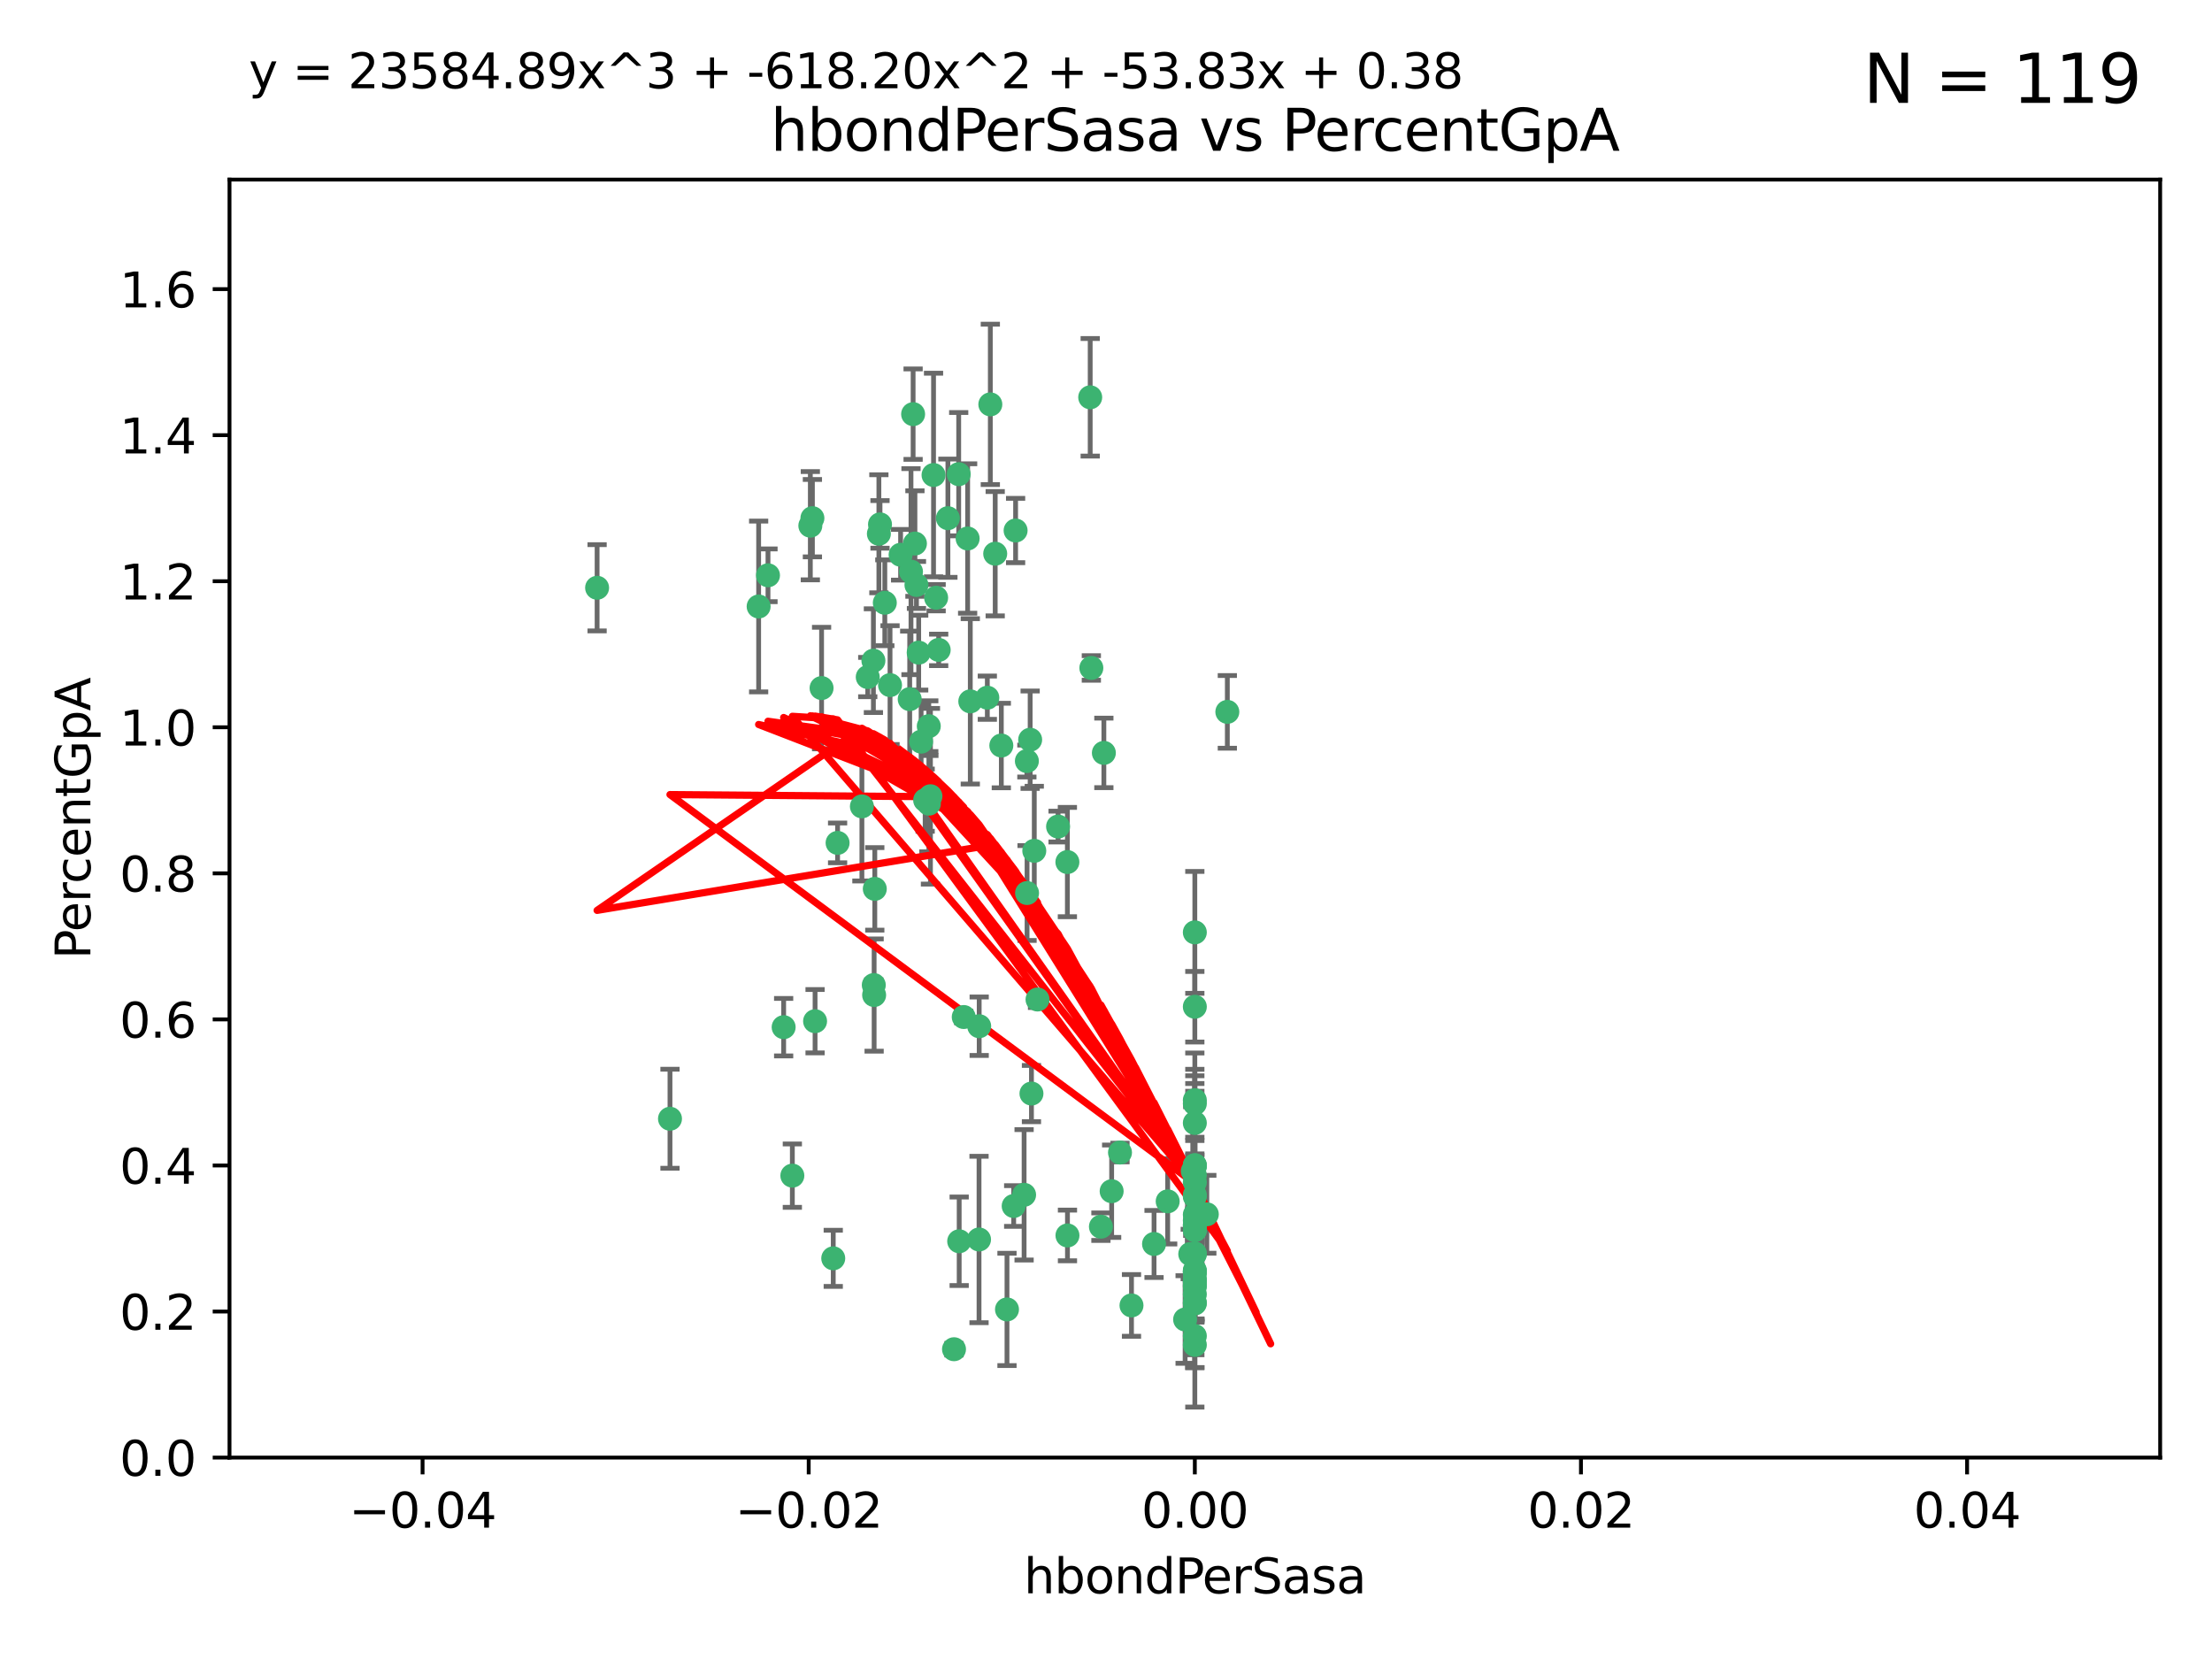 <?xml version="1.0" encoding="utf-8" standalone="no"?>
<!DOCTYPE svg PUBLIC "-//W3C//DTD SVG 1.1//EN"
  "http://www.w3.org/Graphics/SVG/1.1/DTD/svg11.dtd">
<svg xmlns:xlink="http://www.w3.org/1999/xlink" width="460.8pt" height="345.6pt" viewBox="0 0 460.8 345.6" xmlns="http://www.w3.org/2000/svg" version="1.1">
 <defs>
  <style type="text/css">*{stroke-linejoin: round; stroke-linecap: butt}</style>
 </defs>
 <g id="figure_1">
  <g id="patch_1">
   <path d="M 0 345.6 
L 460.8 345.6 
L 460.8 0 
L 0 0 
z
" style="fill: #ffffff"/>
  </g>
  <g id="axes_1">
   <g id="patch_2">
    <path d="M 47.81 303.64 
L 450 303.64 
L 450 37.411 
L 47.81 37.411 
z
" style="fill: #ffffff"/>
   </g>
   <g id="PathCollection_1">
    <defs>
     <path id="me546c56f81" d="M 0 1.118 
C 0.297 1.118 0.581 1 0.791 0.791 
C 1 0.581 1.118 0.297 1.118 0 
C 1.118 -0.297 1 -0.581 0.791 -0.791 
C 0.581 -1 0.297 -1.118 0 -1.118 
C -0.297 -1.118 -0.581 -1 -0.791 -0.791 
C -1 -0.581 -1.118 -0.297 -1.118 0 
C -1.118 0.297 -1 0.581 -0.791 0.791 
C -0.581 1 -0.297 1.118 0 1.118 
z
" style="stroke: #3cb371"/>
    </defs>
    <g clip-path="url(#pb757d3ceca)">
     <use xlink:href="#me546c56f81" x="187.612" y="115.568" style="fill: #3cb371; stroke: #3cb371"/>
     <use xlink:href="#me546c56f81" x="190.597" y="113.232" style="fill: #3cb371; stroke: #3cb371"/>
     <use xlink:href="#me546c56f81" x="169.238" y="107.943" style="fill: #3cb371; stroke: #3cb371"/>
     <use xlink:href="#me546c56f81" x="199.715" y="98.781" style="fill: #3cb371; stroke: #3cb371"/>
     <use xlink:href="#me546c56f81" x="158.039" y="126.342" style="fill: #3cb371; stroke: #3cb371"/>
     <use xlink:href="#me546c56f81" x="189.776" y="119.082" style="fill: #3cb371; stroke: #3cb371"/>
     <use xlink:href="#me546c56f81" x="171.15" y="143.336" style="fill: #3cb371; stroke: #3cb371"/>
     <use xlink:href="#me546c56f81" x="193.483" y="151.274" style="fill: #3cb371; stroke: #3cb371"/>
     <use xlink:href="#me546c56f81" x="168.808" y="109.513" style="fill: #3cb371; stroke: #3cb371"/>
     <use xlink:href="#me546c56f81" x="180.768" y="141.043" style="fill: #3cb371; stroke: #3cb371"/>
     <use xlink:href="#me546c56f81" x="192.726" y="166.685" style="fill: #3cb371; stroke: #3cb371"/>
     <use xlink:href="#me546c56f81" x="195.014" y="124.513" style="fill: #3cb371; stroke: #3cb371"/>
     <use xlink:href="#me546c56f81" x="195.547" y="135.386" style="fill: #3cb371; stroke: #3cb371"/>
     <use xlink:href="#me546c56f81" x="194.474" y="98.955" style="fill: #3cb371; stroke: #3cb371"/>
     <use xlink:href="#me546c56f81" x="181.946" y="137.629" style="fill: #3cb371; stroke: #3cb371"/>
     <use xlink:href="#me546c56f81" x="200.765" y="211.864" style="fill: #3cb371; stroke: #3cb371"/>
     <use xlink:href="#me546c56f81" x="197.466" y="107.949" style="fill: #3cb371; stroke: #3cb371"/>
     <use xlink:href="#me546c56f81" x="193.503" y="167.417" style="fill: #3cb371; stroke: #3cb371"/>
     <use xlink:href="#me546c56f81" x="190.916" y="121.859" style="fill: #3cb371; stroke: #3cb371"/>
     <use xlink:href="#me546c56f81" x="190.218" y="86.272" style="fill: #3cb371; stroke: #3cb371"/>
     <use xlink:href="#me546c56f81" x="179.549" y="167.984" style="fill: #3cb371; stroke: #3cb371"/>
     <use xlink:href="#me546c56f81" x="124.387" y="122.444" style="fill: #3cb371; stroke: #3cb371"/>
     <use xlink:href="#me546c56f81" x="207.319" y="115.347" style="fill: #3cb371; stroke: #3cb371"/>
     <use xlink:href="#me546c56f81" x="211.569" y="110.514" style="fill: #3cb371; stroke: #3cb371"/>
     <use xlink:href="#me546c56f81" x="183.322" y="109.239" style="fill: #3cb371; stroke: #3cb371"/>
     <use xlink:href="#me546c56f81" x="193.829" y="165.873" style="fill: #3cb371; stroke: #3cb371"/>
     <use xlink:href="#me546c56f81" x="216.137" y="208.215" style="fill: #3cb371; stroke: #3cb371"/>
     <use xlink:href="#me546c56f81" x="205.678" y="145.341" style="fill: #3cb371; stroke: #3cb371"/>
     <use xlink:href="#me546c56f81" x="163.249" y="213.979" style="fill: #3cb371; stroke: #3cb371"/>
     <use xlink:href="#me546c56f81" x="199.816" y="258.579" style="fill: #3cb371; stroke: #3cb371"/>
     <use xlink:href="#me546c56f81" x="182.097" y="207.286" style="fill: #3cb371; stroke: #3cb371"/>
     <use xlink:href="#me546c56f81" x="184.323" y="125.569" style="fill: #3cb371; stroke: #3cb371"/>
     <use xlink:href="#me546c56f81" x="214.6" y="154.097" style="fill: #3cb371; stroke: #3cb371"/>
     <use xlink:href="#me546c56f81" x="183.087" y="111.192" style="fill: #3cb371; stroke: #3cb371"/>
     <use xlink:href="#me546c56f81" x="159.987" y="119.843" style="fill: #3cb371; stroke: #3cb371"/>
     <use xlink:href="#me546c56f81" x="185.411" y="142.72" style="fill: #3cb371; stroke: #3cb371"/>
     <use xlink:href="#me546c56f81" x="213.917" y="158.542" style="fill: #3cb371; stroke: #3cb371"/>
     <use xlink:href="#me546c56f81" x="189.509" y="145.644" style="fill: #3cb371; stroke: #3cb371"/>
     <use xlink:href="#me546c56f81" x="191.884" y="154.498" style="fill: #3cb371; stroke: #3cb371"/>
     <use xlink:href="#me546c56f81" x="213.338" y="248.904" style="fill: #3cb371; stroke: #3cb371"/>
     <use xlink:href="#me546c56f81" x="203.984" y="213.781" style="fill: #3cb371; stroke: #3cb371"/>
     <use xlink:href="#me546c56f81" x="227.109" y="82.766" style="fill: #3cb371; stroke: #3cb371"/>
     <use xlink:href="#me546c56f81" x="202.13" y="146.106" style="fill: #3cb371; stroke: #3cb371"/>
     <use xlink:href="#me546c56f81" x="203.95" y="258.206" style="fill: #3cb371; stroke: #3cb371"/>
     <use xlink:href="#me546c56f81" x="222.373" y="257.366" style="fill: #3cb371; stroke: #3cb371"/>
     <use xlink:href="#me546c56f81" x="211.167" y="251.235" style="fill: #3cb371; stroke: #3cb371"/>
     <use xlink:href="#me546c56f81" x="191.381" y="135.958" style="fill: #3cb371; stroke: #3cb371"/>
     <use xlink:href="#me546c56f81" x="169.795" y="212.733" style="fill: #3cb371; stroke: #3cb371"/>
     <use xlink:href="#me546c56f81" x="174.485" y="175.59" style="fill: #3cb371; stroke: #3cb371"/>
     <use xlink:href="#me546c56f81" x="255.676" y="148.297" style="fill: #3cb371; stroke: #3cb371"/>
     <use xlink:href="#me546c56f81" x="220.417" y="172.188" style="fill: #3cb371; stroke: #3cb371"/>
     <use xlink:href="#me546c56f81" x="182.026" y="205.202" style="fill: #3cb371; stroke: #3cb371"/>
     <use xlink:href="#me546c56f81" x="201.576" y="112.178" style="fill: #3cb371; stroke: #3cb371"/>
     <use xlink:href="#me546c56f81" x="214.872" y="227.808" style="fill: #3cb371; stroke: #3cb371"/>
     <use xlink:href="#me546c56f81" x="213.955" y="186.034" style="fill: #3cb371; stroke: #3cb371"/>
     <use xlink:href="#me546c56f81" x="206.303" y="84.238" style="fill: #3cb371; stroke: #3cb371"/>
     <use xlink:href="#me546c56f81" x="248.905" y="268.012" style="fill: #3cb371; stroke: #3cb371"/>
     <use xlink:href="#me546c56f81" x="233.316" y="240.095" style="fill: #3cb371; stroke: #3cb371"/>
     <use xlink:href="#me546c56f81" x="231.577" y="248.151" style="fill: #3cb371; stroke: #3cb371"/>
     <use xlink:href="#me546c56f81" x="248.905" y="266.351" style="fill: #3cb371; stroke: #3cb371"/>
     <use xlink:href="#me546c56f81" x="208.594" y="155.307" style="fill: #3cb371; stroke: #3cb371"/>
     <use xlink:href="#me546c56f81" x="182.236" y="185.169" style="fill: #3cb371; stroke: #3cb371"/>
     <use xlink:href="#me546c56f81" x="248.905" y="271.541" style="fill: #3cb371; stroke: #3cb371"/>
     <use xlink:href="#me546c56f81" x="248.905" y="255.193" style="fill: #3cb371; stroke: #3cb371"/>
     <use xlink:href="#me546c56f81" x="215.459" y="177.24" style="fill: #3cb371; stroke: #3cb371"/>
     <use xlink:href="#me546c56f81" x="248.905" y="264.65" style="fill: #3cb371; stroke: #3cb371"/>
     <use xlink:href="#me546c56f81" x="248.905" y="265.053" style="fill: #3cb371; stroke: #3cb371"/>
     <use xlink:href="#me546c56f81" x="248.905" y="265.008" style="fill: #3cb371; stroke: #3cb371"/>
     <use xlink:href="#me546c56f81" x="248.905" y="264.881" style="fill: #3cb371; stroke: #3cb371"/>
     <use xlink:href="#me546c56f81" x="229.956" y="156.841" style="fill: #3cb371; stroke: #3cb371"/>
     <use xlink:href="#me546c56f81" x="248.905" y="242.731" style="fill: #3cb371; stroke: #3cb371"/>
     <use xlink:href="#me546c56f81" x="248.905" y="249.266" style="fill: #3cb371; stroke: #3cb371"/>
     <use xlink:href="#me546c56f81" x="248.905" y="243.018" style="fill: #3cb371; stroke: #3cb371"/>
     <use xlink:href="#me546c56f81" x="235.711" y="271.945" style="fill: #3cb371; stroke: #3cb371"/>
     <use xlink:href="#me546c56f81" x="229.342" y="255.538" style="fill: #3cb371; stroke: #3cb371"/>
     <use xlink:href="#me546c56f81" x="248.905" y="261.303" style="fill: #3cb371; stroke: #3cb371"/>
     <use xlink:href="#me546c56f81" x="165.06" y="244.908" style="fill: #3cb371; stroke: #3cb371"/>
     <use xlink:href="#me546c56f81" x="173.581" y="262.132" style="fill: #3cb371; stroke: #3cb371"/>
     <use xlink:href="#me546c56f81" x="247.951" y="261.239" style="fill: #3cb371; stroke: #3cb371"/>
     <use xlink:href="#me546c56f81" x="248.905" y="255.245" style="fill: #3cb371; stroke: #3cb371"/>
     <use xlink:href="#me546c56f81" x="248.905" y="280.164" style="fill: #3cb371; stroke: #3cb371"/>
     <use xlink:href="#me546c56f81" x="222.356" y="179.582" style="fill: #3cb371; stroke: #3cb371"/>
     <use xlink:href="#me546c56f81" x="248.905" y="256.279" style="fill: #3cb371; stroke: #3cb371"/>
     <use xlink:href="#me546c56f81" x="248.905" y="229.901" style="fill: #3cb371; stroke: #3cb371"/>
     <use xlink:href="#me546c56f81" x="251.402" y="252.958" style="fill: #3cb371; stroke: #3cb371"/>
     <use xlink:href="#me546c56f81" x="248.905" y="248.965" style="fill: #3cb371; stroke: #3cb371"/>
     <use xlink:href="#me546c56f81" x="248.905" y="253.038" style="fill: #3cb371; stroke: #3cb371"/>
     <use xlink:href="#me546c56f81" x="139.571" y="233.055" style="fill: #3cb371; stroke: #3cb371"/>
     <use xlink:href="#me546c56f81" x="198.737" y="281.067" style="fill: #3cb371; stroke: #3cb371"/>
     <use xlink:href="#me546c56f81" x="248.905" y="254.235" style="fill: #3cb371; stroke: #3cb371"/>
     <use xlink:href="#me546c56f81" x="246.881" y="274.874" style="fill: #3cb371; stroke: #3cb371"/>
     <use xlink:href="#me546c56f81" x="227.348" y="139.145" style="fill: #3cb371; stroke: #3cb371"/>
     <use xlink:href="#me546c56f81" x="209.774" y="272.775" style="fill: #3cb371; stroke: #3cb371"/>
     <use xlink:href="#me546c56f81" x="248.905" y="244.8" style="fill: #3cb371; stroke: #3cb371"/>
     <use xlink:href="#me546c56f81" x="248.905" y="246.271" style="fill: #3cb371; stroke: #3cb371"/>
     <use xlink:href="#me546c56f81" x="248.905" y="256.212" style="fill: #3cb371; stroke: #3cb371"/>
     <use xlink:href="#me546c56f81" x="248.905" y="261.105" style="fill: #3cb371; stroke: #3cb371"/>
     <use xlink:href="#me546c56f81" x="248.905" y="271.345" style="fill: #3cb371; stroke: #3cb371"/>
     <use xlink:href="#me546c56f81" x="248.905" y="229.195" style="fill: #3cb371; stroke: #3cb371"/>
     <use xlink:href="#me546c56f81" x="248.905" y="267.733" style="fill: #3cb371; stroke: #3cb371"/>
     <use xlink:href="#me546c56f81" x="248.905" y="278.312" style="fill: #3cb371; stroke: #3cb371"/>
     <use xlink:href="#me546c56f81" x="248.905" y="209.723" style="fill: #3cb371; stroke: #3cb371"/>
     <use xlink:href="#me546c56f81" x="248.905" y="242.769" style="fill: #3cb371; stroke: #3cb371"/>
     <use xlink:href="#me546c56f81" x="248.905" y="266.777" style="fill: #3cb371; stroke: #3cb371"/>
     <use xlink:href="#me546c56f81" x="248.905" y="194.231" style="fill: #3cb371; stroke: #3cb371"/>
     <use xlink:href="#me546c56f81" x="248.475" y="243.962" style="fill: #3cb371; stroke: #3cb371"/>
     <use xlink:href="#me546c56f81" x="243.25" y="250.263" style="fill: #3cb371; stroke: #3cb371"/>
     <use xlink:href="#me546c56f81" x="240.408" y="259.143" style="fill: #3cb371; stroke: #3cb371"/>
     <use xlink:href="#me546c56f81" x="248.905" y="269.626" style="fill: #3cb371; stroke: #3cb371"/>
     <use xlink:href="#me546c56f81" x="248.905" y="233.936" style="fill: #3cb371; stroke: #3cb371"/>
     <use xlink:href="#me546c56f81" x="248.905" y="267.05" style="fill: #3cb371; stroke: #3cb371"/>
    </g>
   </g>
   <g id="matplotlib.axis_1">
    <g id="xtick_1">
     <g id="line2d_1">
      <defs>
       <path id="m7d6cd9501f" d="M 0 0 
L 0 3.5 
" style="stroke: #000000; stroke-width: 0.8"/>
      </defs>
      <g>
       <use xlink:href="#m7d6cd9501f" x="88.029" y="303.64" style="stroke: #000000; stroke-width: 0.8"/>
      </g>
     </g>
     <g id="text_1">
      <!-- −0.04 -->
      <g transform="translate(72.706 318.238)scale(0.1 -0.1)">
       <defs>
        <path id="DejaVuSans-2212" d="M 678 2272 
L 4684 2272 
L 4684 1741 
L 678 1741 
L 678 2272 
z
" transform="scale(0.016)"/>
        <path id="DejaVuSans-30" d="M 2034 4250 
Q 1547 4250 1301 3770 
Q 1056 3291 1056 2328 
Q 1056 1369 1301 889 
Q 1547 409 2034 409 
Q 2525 409 2770 889 
Q 3016 1369 3016 2328 
Q 3016 3291 2770 3770 
Q 2525 4250 2034 4250 
z
M 2034 4750 
Q 2819 4750 3233 4129 
Q 3647 3509 3647 2328 
Q 3647 1150 3233 529 
Q 2819 -91 2034 -91 
Q 1250 -91 836 529 
Q 422 1150 422 2328 
Q 422 3509 836 4129 
Q 1250 4750 2034 4750 
z
" transform="scale(0.016)"/>
        <path id="DejaVuSans-2e" d="M 684 794 
L 1344 794 
L 1344 0 
L 684 0 
L 684 794 
z
" transform="scale(0.016)"/>
        <path id="DejaVuSans-34" d="M 2419 4116 
L 825 1625 
L 2419 1625 
L 2419 4116 
z
M 2253 4666 
L 3047 4666 
L 3047 1625 
L 3713 1625 
L 3713 1100 
L 3047 1100 
L 3047 0 
L 2419 0 
L 2419 1100 
L 313 1100 
L 313 1709 
L 2253 4666 
z
" transform="scale(0.016)"/>
       </defs>
       <use xlink:href="#DejaVuSans-2212"/>
       <use xlink:href="#DejaVuSans-30" x="83.789"/>
       <use xlink:href="#DejaVuSans-2e" x="147.412"/>
       <use xlink:href="#DejaVuSans-30" x="179.199"/>
       <use xlink:href="#DejaVuSans-34" x="242.822"/>
      </g>
     </g>
    </g>
    <g id="xtick_2">
     <g id="line2d_2">
      <g>
       <use xlink:href="#m7d6cd9501f" x="168.467" y="303.64" style="stroke: #000000; stroke-width: 0.8"/>
      </g>
     </g>
     <g id="text_2">
      <!-- −0.02 -->
      <g transform="translate(153.144 318.238)scale(0.1 -0.1)">
       <defs>
        <path id="DejaVuSans-32" d="M 1228 531 
L 3431 531 
L 3431 0 
L 469 0 
L 469 531 
Q 828 903 1448 1529 
Q 2069 2156 2228 2338 
Q 2531 2678 2651 2914 
Q 2772 3150 2772 3378 
Q 2772 3750 2511 3984 
Q 2250 4219 1831 4219 
Q 1534 4219 1204 4116 
Q 875 4013 500 3803 
L 500 4441 
Q 881 4594 1212 4672 
Q 1544 4750 1819 4750 
Q 2544 4750 2975 4387 
Q 3406 4025 3406 3419 
Q 3406 3131 3298 2873 
Q 3191 2616 2906 2266 
Q 2828 2175 2409 1742 
Q 1991 1309 1228 531 
z
" transform="scale(0.016)"/>
       </defs>
       <use xlink:href="#DejaVuSans-2212"/>
       <use xlink:href="#DejaVuSans-30" x="83.789"/>
       <use xlink:href="#DejaVuSans-2e" x="147.412"/>
       <use xlink:href="#DejaVuSans-30" x="179.199"/>
       <use xlink:href="#DejaVuSans-32" x="242.822"/>
      </g>
     </g>
    </g>
    <g id="xtick_3">
     <g id="line2d_3">
      <g>
       <use xlink:href="#m7d6cd9501f" x="248.905" y="303.64" style="stroke: #000000; stroke-width: 0.8"/>
      </g>
     </g>
     <g id="text_3">
      <!-- 0.00 -->
      <g transform="translate(237.772 318.238)scale(0.1 -0.1)">
       <use xlink:href="#DejaVuSans-30"/>
       <use xlink:href="#DejaVuSans-2e" x="63.623"/>
       <use xlink:href="#DejaVuSans-30" x="95.41"/>
       <use xlink:href="#DejaVuSans-30" x="159.033"/>
      </g>
     </g>
    </g>
    <g id="xtick_4">
     <g id="line2d_4">
      <g>
       <use xlink:href="#m7d6cd9501f" x="329.343" y="303.64" style="stroke: #000000; stroke-width: 0.8"/>
      </g>
     </g>
     <g id="text_4">
      <!-- 0.02 -->
      <g transform="translate(318.21 318.238)scale(0.1 -0.1)">
       <use xlink:href="#DejaVuSans-30"/>
       <use xlink:href="#DejaVuSans-2e" x="63.623"/>
       <use xlink:href="#DejaVuSans-30" x="95.41"/>
       <use xlink:href="#DejaVuSans-32" x="159.033"/>
      </g>
     </g>
    </g>
    <g id="xtick_5">
     <g id="line2d_5">
      <g>
       <use xlink:href="#m7d6cd9501f" x="409.781" y="303.64" style="stroke: #000000; stroke-width: 0.8"/>
      </g>
     </g>
     <g id="text_5">
      <!-- 0.04 -->
      <g transform="translate(398.648 318.238)scale(0.1 -0.1)">
       <use xlink:href="#DejaVuSans-30"/>
       <use xlink:href="#DejaVuSans-2e" x="63.623"/>
       <use xlink:href="#DejaVuSans-30" x="95.41"/>
       <use xlink:href="#DejaVuSans-34" x="159.033"/>
      </g>
     </g>
    </g>
    <g id="text_6">
     <!-- hbondPerSasa -->
     <g transform="translate(213.287 331.917)scale(0.1 -0.1)">
      <defs>
       <path id="DejaVuSans-68" d="M 3513 2113 
L 3513 0 
L 2938 0 
L 2938 2094 
Q 2938 2591 2744 2837 
Q 2550 3084 2163 3084 
Q 1697 3084 1428 2787 
Q 1159 2491 1159 1978 
L 1159 0 
L 581 0 
L 581 4863 
L 1159 4863 
L 1159 2956 
Q 1366 3272 1645 3428 
Q 1925 3584 2291 3584 
Q 2894 3584 3203 3211 
Q 3513 2838 3513 2113 
z
" transform="scale(0.016)"/>
       <path id="DejaVuSans-62" d="M 3116 1747 
Q 3116 2381 2855 2742 
Q 2594 3103 2138 3103 
Q 1681 3103 1420 2742 
Q 1159 2381 1159 1747 
Q 1159 1113 1420 752 
Q 1681 391 2138 391 
Q 2594 391 2855 752 
Q 3116 1113 3116 1747 
z
M 1159 2969 
Q 1341 3281 1617 3432 
Q 1894 3584 2278 3584 
Q 2916 3584 3314 3078 
Q 3713 2572 3713 1747 
Q 3713 922 3314 415 
Q 2916 -91 2278 -91 
Q 1894 -91 1617 61 
Q 1341 213 1159 525 
L 1159 0 
L 581 0 
L 581 4863 
L 1159 4863 
L 1159 2969 
z
" transform="scale(0.016)"/>
       <path id="DejaVuSans-6f" d="M 1959 3097 
Q 1497 3097 1228 2736 
Q 959 2375 959 1747 
Q 959 1119 1226 758 
Q 1494 397 1959 397 
Q 2419 397 2687 759 
Q 2956 1122 2956 1747 
Q 2956 2369 2687 2733 
Q 2419 3097 1959 3097 
z
M 1959 3584 
Q 2709 3584 3137 3096 
Q 3566 2609 3566 1747 
Q 3566 888 3137 398 
Q 2709 -91 1959 -91 
Q 1206 -91 779 398 
Q 353 888 353 1747 
Q 353 2609 779 3096 
Q 1206 3584 1959 3584 
z
" transform="scale(0.016)"/>
       <path id="DejaVuSans-6e" d="M 3513 2113 
L 3513 0 
L 2938 0 
L 2938 2094 
Q 2938 2591 2744 2837 
Q 2550 3084 2163 3084 
Q 1697 3084 1428 2787 
Q 1159 2491 1159 1978 
L 1159 0 
L 581 0 
L 581 3500 
L 1159 3500 
L 1159 2956 
Q 1366 3272 1645 3428 
Q 1925 3584 2291 3584 
Q 2894 3584 3203 3211 
Q 3513 2838 3513 2113 
z
" transform="scale(0.016)"/>
       <path id="DejaVuSans-64" d="M 2906 2969 
L 2906 4863 
L 3481 4863 
L 3481 0 
L 2906 0 
L 2906 525 
Q 2725 213 2448 61 
Q 2172 -91 1784 -91 
Q 1150 -91 751 415 
Q 353 922 353 1747 
Q 353 2572 751 3078 
Q 1150 3584 1784 3584 
Q 2172 3584 2448 3432 
Q 2725 3281 2906 2969 
z
M 947 1747 
Q 947 1113 1208 752 
Q 1469 391 1925 391 
Q 2381 391 2643 752 
Q 2906 1113 2906 1747 
Q 2906 2381 2643 2742 
Q 2381 3103 1925 3103 
Q 1469 3103 1208 2742 
Q 947 2381 947 1747 
z
" transform="scale(0.016)"/>
       <path id="DejaVuSans-50" d="M 1259 4147 
L 1259 2394 
L 2053 2394 
Q 2494 2394 2734 2622 
Q 2975 2850 2975 3272 
Q 2975 3691 2734 3919 
Q 2494 4147 2053 4147 
L 1259 4147 
z
M 628 4666 
L 2053 4666 
Q 2838 4666 3239 4311 
Q 3641 3956 3641 3272 
Q 3641 2581 3239 2228 
Q 2838 1875 2053 1875 
L 1259 1875 
L 1259 0 
L 628 0 
L 628 4666 
z
" transform="scale(0.016)"/>
       <path id="DejaVuSans-65" d="M 3597 1894 
L 3597 1613 
L 953 1613 
Q 991 1019 1311 708 
Q 1631 397 2203 397 
Q 2534 397 2845 478 
Q 3156 559 3463 722 
L 3463 178 
Q 3153 47 2828 -22 
Q 2503 -91 2169 -91 
Q 1331 -91 842 396 
Q 353 884 353 1716 
Q 353 2575 817 3079 
Q 1281 3584 2069 3584 
Q 2775 3584 3186 3129 
Q 3597 2675 3597 1894 
z
M 3022 2063 
Q 3016 2534 2758 2815 
Q 2500 3097 2075 3097 
Q 1594 3097 1305 2825 
Q 1016 2553 972 2059 
L 3022 2063 
z
" transform="scale(0.016)"/>
       <path id="DejaVuSans-72" d="M 2631 2963 
Q 2534 3019 2420 3045 
Q 2306 3072 2169 3072 
Q 1681 3072 1420 2755 
Q 1159 2438 1159 1844 
L 1159 0 
L 581 0 
L 581 3500 
L 1159 3500 
L 1159 2956 
Q 1341 3275 1631 3429 
Q 1922 3584 2338 3584 
Q 2397 3584 2469 3576 
Q 2541 3569 2628 3553 
L 2631 2963 
z
" transform="scale(0.016)"/>
       <path id="DejaVuSans-53" d="M 3425 4513 
L 3425 3897 
Q 3066 4069 2747 4153 
Q 2428 4238 2131 4238 
Q 1616 4238 1336 4038 
Q 1056 3838 1056 3469 
Q 1056 3159 1242 3001 
Q 1428 2844 1947 2747 
L 2328 2669 
Q 3034 2534 3370 2195 
Q 3706 1856 3706 1288 
Q 3706 609 3251 259 
Q 2797 -91 1919 -91 
Q 1588 -91 1214 -16 
Q 841 59 441 206 
L 441 856 
Q 825 641 1194 531 
Q 1563 422 1919 422 
Q 2459 422 2753 634 
Q 3047 847 3047 1241 
Q 3047 1584 2836 1778 
Q 2625 1972 2144 2069 
L 1759 2144 
Q 1053 2284 737 2584 
Q 422 2884 422 3419 
Q 422 4038 858 4394 
Q 1294 4750 2059 4750 
Q 2388 4750 2728 4690 
Q 3069 4631 3425 4513 
z
" transform="scale(0.016)"/>
       <path id="DejaVuSans-61" d="M 2194 1759 
Q 1497 1759 1228 1600 
Q 959 1441 959 1056 
Q 959 750 1161 570 
Q 1363 391 1709 391 
Q 2188 391 2477 730 
Q 2766 1069 2766 1631 
L 2766 1759 
L 2194 1759 
z
M 3341 1997 
L 3341 0 
L 2766 0 
L 2766 531 
Q 2569 213 2275 61 
Q 1981 -91 1556 -91 
Q 1019 -91 701 211 
Q 384 513 384 1019 
Q 384 1609 779 1909 
Q 1175 2209 1959 2209 
L 2766 2209 
L 2766 2266 
Q 2766 2663 2505 2880 
Q 2244 3097 1772 3097 
Q 1472 3097 1187 3025 
Q 903 2953 641 2809 
L 641 3341 
Q 956 3463 1253 3523 
Q 1550 3584 1831 3584 
Q 2591 3584 2966 3190 
Q 3341 2797 3341 1997 
z
" transform="scale(0.016)"/>
       <path id="DejaVuSans-73" d="M 2834 3397 
L 2834 2853 
Q 2591 2978 2328 3040 
Q 2066 3103 1784 3103 
Q 1356 3103 1142 2972 
Q 928 2841 928 2578 
Q 928 2378 1081 2264 
Q 1234 2150 1697 2047 
L 1894 2003 
Q 2506 1872 2764 1633 
Q 3022 1394 3022 966 
Q 3022 478 2636 193 
Q 2250 -91 1575 -91 
Q 1294 -91 989 -36 
Q 684 19 347 128 
L 347 722 
Q 666 556 975 473 
Q 1284 391 1588 391 
Q 1994 391 2212 530 
Q 2431 669 2431 922 
Q 2431 1156 2273 1281 
Q 2116 1406 1581 1522 
L 1381 1569 
Q 847 1681 609 1914 
Q 372 2147 372 2553 
Q 372 3047 722 3315 
Q 1072 3584 1716 3584 
Q 2034 3584 2315 3537 
Q 2597 3491 2834 3397 
z
" transform="scale(0.016)"/>
      </defs>
      <use xlink:href="#DejaVuSans-68"/>
      <use xlink:href="#DejaVuSans-62" x="63.379"/>
      <use xlink:href="#DejaVuSans-6f" x="126.855"/>
      <use xlink:href="#DejaVuSans-6e" x="188.037"/>
      <use xlink:href="#DejaVuSans-64" x="251.416"/>
      <use xlink:href="#DejaVuSans-50" x="314.893"/>
      <use xlink:href="#DejaVuSans-65" x="371.57"/>
      <use xlink:href="#DejaVuSans-72" x="433.094"/>
      <use xlink:href="#DejaVuSans-53" x="474.207"/>
      <use xlink:href="#DejaVuSans-61" x="537.684"/>
      <use xlink:href="#DejaVuSans-73" x="598.963"/>
      <use xlink:href="#DejaVuSans-61" x="651.062"/>
     </g>
    </g>
   </g>
   <g id="matplotlib.axis_2">
    <g id="ytick_1">
     <g id="line2d_6">
      <defs>
       <path id="m46ca94de64" d="M 0 0 
L -3.5 0 
" style="stroke: #000000; stroke-width: 0.8"/>
      </defs>
      <g>
       <use xlink:href="#m46ca94de64" x="47.81" y="303.64" style="stroke: #000000; stroke-width: 0.8"/>
      </g>
     </g>
     <g id="text_7">
      <!-- 0.0 -->
      <g transform="translate(24.907 307.439)scale(0.1 -0.1)">
       <use xlink:href="#DejaVuSans-30"/>
       <use xlink:href="#DejaVuSans-2e" x="63.623"/>
       <use xlink:href="#DejaVuSans-30" x="95.41"/>
      </g>
     </g>
    </g>
    <g id="ytick_2">
     <g id="line2d_7">
      <g>
       <use xlink:href="#m46ca94de64" x="47.81" y="273.214" style="stroke: #000000; stroke-width: 0.8"/>
      </g>
     </g>
     <g id="text_8">
      <!-- 0.2 -->
      <g transform="translate(24.907 277.013)scale(0.1 -0.1)">
       <use xlink:href="#DejaVuSans-30"/>
       <use xlink:href="#DejaVuSans-2e" x="63.623"/>
       <use xlink:href="#DejaVuSans-32" x="95.41"/>
      </g>
     </g>
    </g>
    <g id="ytick_3">
     <g id="line2d_8">
      <g>
       <use xlink:href="#m46ca94de64" x="47.81" y="242.788" style="stroke: #000000; stroke-width: 0.8"/>
      </g>
     </g>
     <g id="text_9">
      <!-- 0.4 -->
      <g transform="translate(24.907 246.587)scale(0.1 -0.1)">
       <use xlink:href="#DejaVuSans-30"/>
       <use xlink:href="#DejaVuSans-2e" x="63.623"/>
       <use xlink:href="#DejaVuSans-34" x="95.41"/>
      </g>
     </g>
    </g>
    <g id="ytick_4">
     <g id="line2d_9">
      <g>
       <use xlink:href="#m46ca94de64" x="47.81" y="212.362" style="stroke: #000000; stroke-width: 0.8"/>
      </g>
     </g>
     <g id="text_10">
      <!-- 0.6 -->
      <g transform="translate(24.907 216.161)scale(0.1 -0.1)">
       <defs>
        <path id="DejaVuSans-36" d="M 2113 2584 
Q 1688 2584 1439 2293 
Q 1191 2003 1191 1497 
Q 1191 994 1439 701 
Q 1688 409 2113 409 
Q 2538 409 2786 701 
Q 3034 994 3034 1497 
Q 3034 2003 2786 2293 
Q 2538 2584 2113 2584 
z
M 3366 4563 
L 3366 3988 
Q 3128 4100 2886 4159 
Q 2644 4219 2406 4219 
Q 1781 4219 1451 3797 
Q 1122 3375 1075 2522 
Q 1259 2794 1537 2939 
Q 1816 3084 2150 3084 
Q 2853 3084 3261 2657 
Q 3669 2231 3669 1497 
Q 3669 778 3244 343 
Q 2819 -91 2113 -91 
Q 1303 -91 875 529 
Q 447 1150 447 2328 
Q 447 3434 972 4092 
Q 1497 4750 2381 4750 
Q 2619 4750 2861 4703 
Q 3103 4656 3366 4563 
z
" transform="scale(0.016)"/>
       </defs>
       <use xlink:href="#DejaVuSans-30"/>
       <use xlink:href="#DejaVuSans-2e" x="63.623"/>
       <use xlink:href="#DejaVuSans-36" x="95.41"/>
      </g>
     </g>
    </g>
    <g id="ytick_5">
     <g id="line2d_10">
      <g>
       <use xlink:href="#m46ca94de64" x="47.81" y="181.935" style="stroke: #000000; stroke-width: 0.8"/>
      </g>
     </g>
     <g id="text_11">
      <!-- 0.8 -->
      <g transform="translate(24.907 185.735)scale(0.1 -0.1)">
       <defs>
        <path id="DejaVuSans-38" d="M 2034 2216 
Q 1584 2216 1326 1975 
Q 1069 1734 1069 1313 
Q 1069 891 1326 650 
Q 1584 409 2034 409 
Q 2484 409 2743 651 
Q 3003 894 3003 1313 
Q 3003 1734 2745 1975 
Q 2488 2216 2034 2216 
z
M 1403 2484 
Q 997 2584 770 2862 
Q 544 3141 544 3541 
Q 544 4100 942 4425 
Q 1341 4750 2034 4750 
Q 2731 4750 3128 4425 
Q 3525 4100 3525 3541 
Q 3525 3141 3298 2862 
Q 3072 2584 2669 2484 
Q 3125 2378 3379 2068 
Q 3634 1759 3634 1313 
Q 3634 634 3220 271 
Q 2806 -91 2034 -91 
Q 1263 -91 848 271 
Q 434 634 434 1313 
Q 434 1759 690 2068 
Q 947 2378 1403 2484 
z
M 1172 3481 
Q 1172 3119 1398 2916 
Q 1625 2713 2034 2713 
Q 2441 2713 2670 2916 
Q 2900 3119 2900 3481 
Q 2900 3844 2670 4047 
Q 2441 4250 2034 4250 
Q 1625 4250 1398 4047 
Q 1172 3844 1172 3481 
z
" transform="scale(0.016)"/>
       </defs>
       <use xlink:href="#DejaVuSans-30"/>
       <use xlink:href="#DejaVuSans-2e" x="63.623"/>
       <use xlink:href="#DejaVuSans-38" x="95.41"/>
      </g>
     </g>
    </g>
    <g id="ytick_6">
     <g id="line2d_11">
      <g>
       <use xlink:href="#m46ca94de64" x="47.81" y="151.509" style="stroke: #000000; stroke-width: 0.8"/>
      </g>
     </g>
     <g id="text_12">
      <!-- 1.0 -->
      <g transform="translate(24.907 155.308)scale(0.1 -0.1)">
       <defs>
        <path id="DejaVuSans-31" d="M 794 531 
L 1825 531 
L 1825 4091 
L 703 3866 
L 703 4441 
L 1819 4666 
L 2450 4666 
L 2450 531 
L 3481 531 
L 3481 0 
L 794 0 
L 794 531 
z
" transform="scale(0.016)"/>
       </defs>
       <use xlink:href="#DejaVuSans-31"/>
       <use xlink:href="#DejaVuSans-2e" x="63.623"/>
       <use xlink:href="#DejaVuSans-30" x="95.41"/>
      </g>
     </g>
    </g>
    <g id="ytick_7">
     <g id="line2d_12">
      <g>
       <use xlink:href="#m46ca94de64" x="47.81" y="121.083" style="stroke: #000000; stroke-width: 0.8"/>
      </g>
     </g>
     <g id="text_13">
      <!-- 1.2 -->
      <g transform="translate(24.907 124.882)scale(0.1 -0.1)">
       <use xlink:href="#DejaVuSans-31"/>
       <use xlink:href="#DejaVuSans-2e" x="63.623"/>
       <use xlink:href="#DejaVuSans-32" x="95.41"/>
      </g>
     </g>
    </g>
    <g id="ytick_8">
     <g id="line2d_13">
      <g>
       <use xlink:href="#m46ca94de64" x="47.81" y="90.657" style="stroke: #000000; stroke-width: 0.8"/>
      </g>
     </g>
     <g id="text_14">
      <!-- 1.4 -->
      <g transform="translate(24.907 94.456)scale(0.1 -0.1)">
       <use xlink:href="#DejaVuSans-31"/>
       <use xlink:href="#DejaVuSans-2e" x="63.623"/>
       <use xlink:href="#DejaVuSans-34" x="95.41"/>
      </g>
     </g>
    </g>
    <g id="ytick_9">
     <g id="line2d_14">
      <g>
       <use xlink:href="#m46ca94de64" x="47.81" y="60.231" style="stroke: #000000; stroke-width: 0.8"/>
      </g>
     </g>
     <g id="text_15">
      <!-- 1.6 -->
      <g transform="translate(24.907 64.03)scale(0.1 -0.1)">
       <use xlink:href="#DejaVuSans-31"/>
       <use xlink:href="#DejaVuSans-2e" x="63.623"/>
       <use xlink:href="#DejaVuSans-36" x="95.41"/>
      </g>
     </g>
    </g>
    <g id="text_16">
     <!-- PercentGpA -->
     <g transform="translate(18.827 199.802)rotate(-90)scale(0.1 -0.1)">
      <defs>
       <path id="DejaVuSans-63" d="M 3122 3366 
L 3122 2828 
Q 2878 2963 2633 3030 
Q 2388 3097 2138 3097 
Q 1578 3097 1268 2742 
Q 959 2388 959 1747 
Q 959 1106 1268 751 
Q 1578 397 2138 397 
Q 2388 397 2633 464 
Q 2878 531 3122 666 
L 3122 134 
Q 2881 22 2623 -34 
Q 2366 -91 2075 -91 
Q 1284 -91 818 406 
Q 353 903 353 1747 
Q 353 2603 823 3093 
Q 1294 3584 2113 3584 
Q 2378 3584 2631 3529 
Q 2884 3475 3122 3366 
z
" transform="scale(0.016)"/>
       <path id="DejaVuSans-74" d="M 1172 4494 
L 1172 3500 
L 2356 3500 
L 2356 3053 
L 1172 3053 
L 1172 1153 
Q 1172 725 1289 603 
Q 1406 481 1766 481 
L 2356 481 
L 2356 0 
L 1766 0 
Q 1100 0 847 248 
Q 594 497 594 1153 
L 594 3053 
L 172 3053 
L 172 3500 
L 594 3500 
L 594 4494 
L 1172 4494 
z
" transform="scale(0.016)"/>
       <path id="DejaVuSans-47" d="M 3809 666 
L 3809 1919 
L 2778 1919 
L 2778 2438 
L 4434 2438 
L 4434 434 
Q 4069 175 3628 42 
Q 3188 -91 2688 -91 
Q 1594 -91 976 548 
Q 359 1188 359 2328 
Q 359 3472 976 4111 
Q 1594 4750 2688 4750 
Q 3144 4750 3555 4637 
Q 3966 4525 4313 4306 
L 4313 3634 
Q 3963 3931 3569 4081 
Q 3175 4231 2741 4231 
Q 1884 4231 1454 3753 
Q 1025 3275 1025 2328 
Q 1025 1384 1454 906 
Q 1884 428 2741 428 
Q 3075 428 3337 486 
Q 3600 544 3809 666 
z
" transform="scale(0.016)"/>
       <path id="DejaVuSans-70" d="M 1159 525 
L 1159 -1331 
L 581 -1331 
L 581 3500 
L 1159 3500 
L 1159 2969 
Q 1341 3281 1617 3432 
Q 1894 3584 2278 3584 
Q 2916 3584 3314 3078 
Q 3713 2572 3713 1747 
Q 3713 922 3314 415 
Q 2916 -91 2278 -91 
Q 1894 -91 1617 61 
Q 1341 213 1159 525 
z
M 3116 1747 
Q 3116 2381 2855 2742 
Q 2594 3103 2138 3103 
Q 1681 3103 1420 2742 
Q 1159 2381 1159 1747 
Q 1159 1113 1420 752 
Q 1681 391 2138 391 
Q 2594 391 2855 752 
Q 3116 1113 3116 1747 
z
" transform="scale(0.016)"/>
       <path id="DejaVuSans-41" d="M 2188 4044 
L 1331 1722 
L 3047 1722 
L 2188 4044 
z
M 1831 4666 
L 2547 4666 
L 4325 0 
L 3669 0 
L 3244 1197 
L 1141 1197 
L 716 0 
L 50 0 
L 1831 4666 
z
" transform="scale(0.016)"/>
      </defs>
      <use xlink:href="#DejaVuSans-50"/>
      <use xlink:href="#DejaVuSans-65" x="56.678"/>
      <use xlink:href="#DejaVuSans-72" x="118.201"/>
      <use xlink:href="#DejaVuSans-63" x="157.064"/>
      <use xlink:href="#DejaVuSans-65" x="212.045"/>
      <use xlink:href="#DejaVuSans-6e" x="273.568"/>
      <use xlink:href="#DejaVuSans-74" x="336.947"/>
      <use xlink:href="#DejaVuSans-47" x="376.156"/>
      <use xlink:href="#DejaVuSans-70" x="453.646"/>
      <use xlink:href="#DejaVuSans-41" x="517.123"/>
     </g>
    </g>
   </g>
   <g id="LineCollection_1">
    <path d="M 187.612 120.843 
L 187.612 110.292 
" clip-path="url(#pb757d3ceca)" style="fill: none; stroke: #696969"/>
    <path d="M 190.597 124.224 
L 190.597 102.241 
" clip-path="url(#pb757d3ceca)" style="fill: none; stroke: #696969"/>
    <path d="M 169.238 116.002 
L 169.238 99.884 
" clip-path="url(#pb757d3ceca)" style="fill: none; stroke: #696969"/>
    <path d="M 199.715 111.622 
L 199.715 85.94 
" clip-path="url(#pb757d3ceca)" style="fill: none; stroke: #696969"/>
    <path d="M 158.039 144.131 
L 158.039 108.553 
" clip-path="url(#pb757d3ceca)" style="fill: none; stroke: #696969"/>
    <path d="M 189.776 140.54 
L 189.776 97.624 
" clip-path="url(#pb757d3ceca)" style="fill: none; stroke: #696969"/>
    <path d="M 171.15 155.999 
L 171.15 130.673 
" clip-path="url(#pb757d3ceca)" style="fill: none; stroke: #696969"/>
    <path d="M 193.483 156.555 
L 193.483 145.993 
" clip-path="url(#pb757d3ceca)" style="fill: none; stroke: #696969"/>
    <path d="M 168.808 120.79 
L 168.808 98.237 
" clip-path="url(#pb757d3ceca)" style="fill: none; stroke: #696969"/>
    <path d="M 180.768 145.137 
L 180.768 136.95 
" clip-path="url(#pb757d3ceca)" style="fill: none; stroke: #696969"/>
    <path d="M 192.726 173.167 
L 192.726 160.202 
" clip-path="url(#pb757d3ceca)" style="fill: none; stroke: #696969"/>
    <path d="M 195.014 127.259 
L 195.014 121.767 
" clip-path="url(#pb757d3ceca)" style="fill: none; stroke: #696969"/>
    <path d="M 195.547 138.663 
L 195.547 132.109 
" clip-path="url(#pb757d3ceca)" style="fill: none; stroke: #696969"/>
    <path d="M 194.474 120.165 
L 194.474 77.745 
" clip-path="url(#pb757d3ceca)" style="fill: none; stroke: #696969"/>
    <path d="M 181.946 148.436 
L 181.946 126.823 
" clip-path="url(#pb757d3ceca)" style="fill: none; stroke: #696969"/>
    <path d="M 200.765 213.072 
L 200.765 210.656 
" clip-path="url(#pb757d3ceca)" style="fill: none; stroke: #696969"/>
    <path d="M 197.466 120.265 
L 197.466 95.634 
" clip-path="url(#pb757d3ceca)" style="fill: none; stroke: #696969"/>
    <path d="M 193.503 177.442 
L 193.503 157.392 
" clip-path="url(#pb757d3ceca)" style="fill: none; stroke: #696969"/>
    <path d="M 190.916 126.751 
L 190.916 116.967 
" clip-path="url(#pb757d3ceca)" style="fill: none; stroke: #696969"/>
    <path d="M 190.218 95.691 
L 190.218 76.852 
" clip-path="url(#pb757d3ceca)" style="fill: none; stroke: #696969"/>
    <path d="M 179.549 183.521 
L 179.549 152.447 
" clip-path="url(#pb757d3ceca)" style="fill: none; stroke: #696969"/>
    <path d="M 124.387 131.425 
L 124.387 113.463 
" clip-path="url(#pb757d3ceca)" style="fill: none; stroke: #696969"/>
    <path d="M 207.319 128.299 
L 207.319 102.395 
" clip-path="url(#pb757d3ceca)" style="fill: none; stroke: #696969"/>
    <path d="M 211.569 117.217 
L 211.569 103.811 
" clip-path="url(#pb757d3ceca)" style="fill: none; stroke: #696969"/>
    <path d="M 183.322 114.195 
L 183.322 104.283 
" clip-path="url(#pb757d3ceca)" style="fill: none; stroke: #696969"/>
    <path d="M 193.829 184.172 
L 193.829 147.574 
" clip-path="url(#pb757d3ceca)" style="fill: none; stroke: #696969"/>
    <path d="M 216.137 209.889 
L 216.137 206.542 
" clip-path="url(#pb757d3ceca)" style="fill: none; stroke: #696969"/>
    <path d="M 205.678 149.851 
L 205.678 140.831 
" clip-path="url(#pb757d3ceca)" style="fill: none; stroke: #696969"/>
    <path d="M 163.249 219.969 
L 163.249 207.99 
" clip-path="url(#pb757d3ceca)" style="fill: none; stroke: #696969"/>
    <path d="M 199.816 267.795 
L 199.816 249.362 
" clip-path="url(#pb757d3ceca)" style="fill: none; stroke: #696969"/>
    <path d="M 182.097 218.975 
L 182.097 195.596 
" clip-path="url(#pb757d3ceca)" style="fill: none; stroke: #696969"/>
    <path d="M 184.323 134.51 
L 184.323 116.629 
" clip-path="url(#pb757d3ceca)" style="fill: none; stroke: #696969"/>
    <path d="M 214.6 164.246 
L 214.6 143.949 
" clip-path="url(#pb757d3ceca)" style="fill: none; stroke: #696969"/>
    <path d="M 183.087 123.488 
L 183.087 98.897 
" clip-path="url(#pb757d3ceca)" style="fill: none; stroke: #696969"/>
    <path d="M 159.987 125.336 
L 159.987 114.351 
" clip-path="url(#pb757d3ceca)" style="fill: none; stroke: #696969"/>
    <path d="M 185.411 155.094 
L 185.411 130.347 
" clip-path="url(#pb757d3ceca)" style="fill: none; stroke: #696969"/>
    <path d="M 213.917 161.867 
L 213.917 155.217 
" clip-path="url(#pb757d3ceca)" style="fill: none; stroke: #696969"/>
    <path d="M 189.509 159.813 
L 189.509 131.474 
" clip-path="url(#pb757d3ceca)" style="fill: none; stroke: #696969"/>
    <path d="M 191.884 162.273 
L 191.884 146.722 
" clip-path="url(#pb757d3ceca)" style="fill: none; stroke: #696969"/>
    <path d="M 213.338 262.485 
L 213.338 235.322 
" clip-path="url(#pb757d3ceca)" style="fill: none; stroke: #696969"/>
    <path d="M 203.984 219.871 
L 203.984 207.692 
" clip-path="url(#pb757d3ceca)" style="fill: none; stroke: #696969"/>
    <path d="M 227.109 95.013 
L 227.109 70.519 
" clip-path="url(#pb757d3ceca)" style="fill: none; stroke: #696969"/>
    <path d="M 202.13 163.326 
L 202.13 128.886 
" clip-path="url(#pb757d3ceca)" style="fill: none; stroke: #696969"/>
    <path d="M 203.95 275.539 
L 203.95 240.873 
" clip-path="url(#pb757d3ceca)" style="fill: none; stroke: #696969"/>
    <path d="M 222.373 262.642 
L 222.373 252.09 
" clip-path="url(#pb757d3ceca)" style="fill: none; stroke: #696969"/>
    <path d="M 211.167 255.474 
L 211.167 246.995 
" clip-path="url(#pb757d3ceca)" style="fill: none; stroke: #696969"/>
    <path d="M 191.381 143.75 
L 191.381 128.166 
" clip-path="url(#pb757d3ceca)" style="fill: none; stroke: #696969"/>
    <path d="M 169.795 219.331 
L 169.795 206.134 
" clip-path="url(#pb757d3ceca)" style="fill: none; stroke: #696969"/>
    <path d="M 174.485 179.727 
L 174.485 171.452 
" clip-path="url(#pb757d3ceca)" style="fill: none; stroke: #696969"/>
    <path d="M 255.676 155.865 
L 255.676 140.729 
" clip-path="url(#pb757d3ceca)" style="fill: none; stroke: #696969"/>
    <path d="M 220.417 175.398 
L 220.417 168.977 
" clip-path="url(#pb757d3ceca)" style="fill: none; stroke: #696969"/>
    <path d="M 182.026 206.291 
L 182.026 204.114 
" clip-path="url(#pb757d3ceca)" style="fill: none; stroke: #696969"/>
    <path d="M 201.576 127.743 
L 201.576 96.614 
" clip-path="url(#pb757d3ceca)" style="fill: none; stroke: #696969"/>
    <path d="M 214.872 233.669 
L 214.872 221.948 
" clip-path="url(#pb757d3ceca)" style="fill: none; stroke: #696969"/>
    <path d="M 213.955 195.91 
L 213.955 176.158 
" clip-path="url(#pb757d3ceca)" style="fill: none; stroke: #696969"/>
    <path d="M 206.303 100.942 
L 206.303 67.533 
" clip-path="url(#pb757d3ceca)" style="fill: none; stroke: #696969"/>
    <path d="M 248.905 284.883 
L 248.905 251.14 
" clip-path="url(#pb757d3ceca)" style="fill: none; stroke: #696969"/>
    <path d="M 233.316 242.046 
L 233.316 238.144 
" clip-path="url(#pb757d3ceca)" style="fill: none; stroke: #696969"/>
    <path d="M 231.577 257.777 
L 231.577 238.526 
" clip-path="url(#pb757d3ceca)" style="fill: none; stroke: #696969"/>
    <path d="M 248.905 275.032 
L 248.905 257.671 
" clip-path="url(#pb757d3ceca)" style="fill: none; stroke: #696969"/>
    <path d="M 208.594 164.111 
L 208.594 146.503 
" clip-path="url(#pb757d3ceca)" style="fill: none; stroke: #696969"/>
    <path d="M 182.236 193.766 
L 182.236 176.573 
" clip-path="url(#pb757d3ceca)" style="fill: none; stroke: #696969"/>
    <path d="M 248.905 277.958 
L 248.905 265.123 
" clip-path="url(#pb757d3ceca)" style="fill: none; stroke: #696969"/>
    <path d="M 248.905 258.749 
L 248.905 251.637 
" clip-path="url(#pb757d3ceca)" style="fill: none; stroke: #696969"/>
    <path d="M 215.459 190.686 
L 215.459 163.794 
" clip-path="url(#pb757d3ceca)" style="fill: none; stroke: #696969"/>
    <path d="M 248.905 270.998 
L 248.905 258.301 
" clip-path="url(#pb757d3ceca)" style="fill: none; stroke: #696969"/>
    <path d="M 248.905 275.259 
L 248.905 254.847 
" clip-path="url(#pb757d3ceca)" style="fill: none; stroke: #696969"/>
    <path d="M 248.905 274.757 
L 248.905 255.26 
" clip-path="url(#pb757d3ceca)" style="fill: none; stroke: #696969"/>
    <path d="M 248.905 266.043 
L 248.905 263.72 
" clip-path="url(#pb757d3ceca)" style="fill: none; stroke: #696969"/>
    <path d="M 229.956 164.083 
L 229.956 149.6 
" clip-path="url(#pb757d3ceca)" style="fill: none; stroke: #696969"/>
    <path d="M 248.905 262.705 
L 248.905 222.756 
" clip-path="url(#pb757d3ceca)" style="fill: none; stroke: #696969"/>
    <path d="M 248.905 257.867 
L 248.905 240.665 
" clip-path="url(#pb757d3ceca)" style="fill: none; stroke: #696969"/>
    <path d="M 248.905 248.44 
L 248.905 237.595 
" clip-path="url(#pb757d3ceca)" style="fill: none; stroke: #696969"/>
    <path d="M 235.711 278.374 
L 235.711 265.516 
" clip-path="url(#pb757d3ceca)" style="fill: none; stroke: #696969"/>
    <path d="M 229.342 258.403 
L 229.342 252.673 
" clip-path="url(#pb757d3ceca)" style="fill: none; stroke: #696969"/>
    <path d="M 248.905 282.228 
L 248.905 240.379 
" clip-path="url(#pb757d3ceca)" style="fill: none; stroke: #696969"/>
    <path d="M 165.06 251.51 
L 165.06 238.307 
" clip-path="url(#pb757d3ceca)" style="fill: none; stroke: #696969"/>
    <path d="M 173.581 267.98 
L 173.581 256.283 
" clip-path="url(#pb757d3ceca)" style="fill: none; stroke: #696969"/>
    <path d="M 247.951 266.393 
L 247.951 256.084 
" clip-path="url(#pb757d3ceca)" style="fill: none; stroke: #696969"/>
    <path d="M 248.905 258.566 
L 248.905 251.924 
" clip-path="url(#pb757d3ceca)" style="fill: none; stroke: #696969"/>
    <path d="M 248.905 284.905 
L 248.905 275.422 
" clip-path="url(#pb757d3ceca)" style="fill: none; stroke: #696969"/>
    <path d="M 222.356 190.966 
L 222.356 168.198 
" clip-path="url(#pb757d3ceca)" style="fill: none; stroke: #696969"/>
    <path d="M 248.905 268.618 
L 248.905 243.941 
" clip-path="url(#pb757d3ceca)" style="fill: none; stroke: #696969"/>
    <path d="M 248.905 234.081 
L 248.905 225.72 
" clip-path="url(#pb757d3ceca)" style="fill: none; stroke: #696969"/>
    <path d="M 251.402 261.068 
L 251.402 244.848 
" clip-path="url(#pb757d3ceca)" style="fill: none; stroke: #696969"/>
    <path d="M 248.905 270.602 
L 248.905 227.328 
" clip-path="url(#pb757d3ceca)" style="fill: none; stroke: #696969"/>
    <path d="M 248.905 256.103 
L 248.905 249.973 
" clip-path="url(#pb757d3ceca)" style="fill: none; stroke: #696969"/>
    <path d="M 139.571 243.372 
L 139.571 222.737 
" clip-path="url(#pb757d3ceca)" style="fill: none; stroke: #696969"/>
    <path d="M 198.737 282.277 
L 198.737 279.858 
" clip-path="url(#pb757d3ceca)" style="fill: none; stroke: #696969"/>
    <path d="M 248.905 256.351 
L 248.905 252.119 
" clip-path="url(#pb757d3ceca)" style="fill: none; stroke: #696969"/>
    <path d="M 246.881 283.998 
L 246.881 265.751 
" clip-path="url(#pb757d3ceca)" style="fill: none; stroke: #696969"/>
    <path d="M 227.348 141.705 
L 227.348 136.585 
" clip-path="url(#pb757d3ceca)" style="fill: none; stroke: #696969"/>
    <path d="M 209.774 284.475 
L 209.774 261.075 
" clip-path="url(#pb757d3ceca)" style="fill: none; stroke: #696969"/>
    <path d="M 248.905 246.035 
L 248.905 243.565 
" clip-path="url(#pb757d3ceca)" style="fill: none; stroke: #696969"/>
    <path d="M 248.905 250.461 
L 248.905 242.082 
" clip-path="url(#pb757d3ceca)" style="fill: none; stroke: #696969"/>
    <path d="M 248.905 260.173 
L 248.905 252.252 
" clip-path="url(#pb757d3ceca)" style="fill: none; stroke: #696969"/>
    <path d="M 248.905 269.56 
L 248.905 252.649 
" clip-path="url(#pb757d3ceca)" style="fill: none; stroke: #696969"/>
    <path d="M 248.905 272.281 
L 248.905 270.409 
" clip-path="url(#pb757d3ceca)" style="fill: none; stroke: #696969"/>
    <path d="M 248.905 234.289 
L 248.905 224.102 
" clip-path="url(#pb757d3ceca)" style="fill: none; stroke: #696969"/>
    <path d="M 248.905 271.693 
L 248.905 263.773 
" clip-path="url(#pb757d3ceca)" style="fill: none; stroke: #696969"/>
    <path d="M 248.905 293.118 
L 248.905 263.505 
" clip-path="url(#pb757d3ceca)" style="fill: none; stroke: #696969"/>
    <path d="M 248.905 217.076 
L 248.905 202.37 
" clip-path="url(#pb757d3ceca)" style="fill: none; stroke: #696969"/>
    <path d="M 248.905 248.63 
L 248.905 236.908 
" clip-path="url(#pb757d3ceca)" style="fill: none; stroke: #696969"/>
    <path d="M 248.905 279.306 
L 248.905 254.248 
" clip-path="url(#pb757d3ceca)" style="fill: none; stroke: #696969"/>
    <path d="M 248.905 206.922 
L 248.905 181.54 
" clip-path="url(#pb757d3ceca)" style="fill: none; stroke: #696969"/>
    <path d="M 248.475 257.376 
L 248.475 230.547 
" clip-path="url(#pb757d3ceca)" style="fill: none; stroke: #696969"/>
    <path d="M 243.25 259.14 
L 243.25 241.386 
" clip-path="url(#pb757d3ceca)" style="fill: none; stroke: #696969"/>
    <path d="M 240.408 266.127 
L 240.408 252.16 
" clip-path="url(#pb757d3ceca)" style="fill: none; stroke: #696969"/>
    <path d="M 248.905 277.354 
L 248.905 261.898 
" clip-path="url(#pb757d3ceca)" style="fill: none; stroke: #696969"/>
    <path d="M 248.905 248.509 
L 248.905 219.362 
" clip-path="url(#pb757d3ceca)" style="fill: none; stroke: #696969"/>
    <path d="M 248.905 274.792 
L 248.905 259.308 
" clip-path="url(#pb757d3ceca)" style="fill: none; stroke: #696969"/>
   </g>
   <g id="line2d_15">
    <defs>
     <path id="m3efe8af93d" d="M 2 0 
L -2 -0 
" style="stroke: #696969"/>
    </defs>
    <g clip-path="url(#pb757d3ceca)">
     <use xlink:href="#m3efe8af93d" x="187.612" y="120.843" style="fill: #696969; stroke: #696969"/>
     <use xlink:href="#m3efe8af93d" x="190.597" y="124.224" style="fill: #696969; stroke: #696969"/>
     <use xlink:href="#m3efe8af93d" x="169.238" y="116.002" style="fill: #696969; stroke: #696969"/>
     <use xlink:href="#m3efe8af93d" x="199.715" y="111.622" style="fill: #696969; stroke: #696969"/>
     <use xlink:href="#m3efe8af93d" x="158.039" y="144.131" style="fill: #696969; stroke: #696969"/>
     <use xlink:href="#m3efe8af93d" x="189.776" y="140.54" style="fill: #696969; stroke: #696969"/>
     <use xlink:href="#m3efe8af93d" x="171.15" y="155.999" style="fill: #696969; stroke: #696969"/>
     <use xlink:href="#m3efe8af93d" x="193.483" y="156.555" style="fill: #696969; stroke: #696969"/>
     <use xlink:href="#m3efe8af93d" x="168.808" y="120.79" style="fill: #696969; stroke: #696969"/>
     <use xlink:href="#m3efe8af93d" x="180.768" y="145.137" style="fill: #696969; stroke: #696969"/>
     <use xlink:href="#m3efe8af93d" x="192.726" y="173.167" style="fill: #696969; stroke: #696969"/>
     <use xlink:href="#m3efe8af93d" x="195.014" y="127.259" style="fill: #696969; stroke: #696969"/>
     <use xlink:href="#m3efe8af93d" x="195.547" y="138.663" style="fill: #696969; stroke: #696969"/>
     <use xlink:href="#m3efe8af93d" x="194.474" y="120.165" style="fill: #696969; stroke: #696969"/>
     <use xlink:href="#m3efe8af93d" x="181.946" y="148.436" style="fill: #696969; stroke: #696969"/>
     <use xlink:href="#m3efe8af93d" x="200.765" y="213.072" style="fill: #696969; stroke: #696969"/>
     <use xlink:href="#m3efe8af93d" x="197.466" y="120.265" style="fill: #696969; stroke: #696969"/>
     <use xlink:href="#m3efe8af93d" x="193.503" y="177.442" style="fill: #696969; stroke: #696969"/>
     <use xlink:href="#m3efe8af93d" x="190.916" y="126.751" style="fill: #696969; stroke: #696969"/>
     <use xlink:href="#m3efe8af93d" x="190.218" y="95.691" style="fill: #696969; stroke: #696969"/>
     <use xlink:href="#m3efe8af93d" x="179.549" y="183.521" style="fill: #696969; stroke: #696969"/>
     <use xlink:href="#m3efe8af93d" x="124.387" y="131.425" style="fill: #696969; stroke: #696969"/>
     <use xlink:href="#m3efe8af93d" x="207.319" y="128.299" style="fill: #696969; stroke: #696969"/>
     <use xlink:href="#m3efe8af93d" x="211.569" y="117.217" style="fill: #696969; stroke: #696969"/>
     <use xlink:href="#m3efe8af93d" x="183.322" y="114.195" style="fill: #696969; stroke: #696969"/>
     <use xlink:href="#m3efe8af93d" x="193.829" y="184.172" style="fill: #696969; stroke: #696969"/>
     <use xlink:href="#m3efe8af93d" x="216.137" y="209.889" style="fill: #696969; stroke: #696969"/>
     <use xlink:href="#m3efe8af93d" x="205.678" y="149.851" style="fill: #696969; stroke: #696969"/>
     <use xlink:href="#m3efe8af93d" x="163.249" y="219.969" style="fill: #696969; stroke: #696969"/>
     <use xlink:href="#m3efe8af93d" x="199.816" y="267.795" style="fill: #696969; stroke: #696969"/>
     <use xlink:href="#m3efe8af93d" x="182.097" y="218.975" style="fill: #696969; stroke: #696969"/>
     <use xlink:href="#m3efe8af93d" x="184.323" y="134.51" style="fill: #696969; stroke: #696969"/>
     <use xlink:href="#m3efe8af93d" x="214.6" y="164.246" style="fill: #696969; stroke: #696969"/>
     <use xlink:href="#m3efe8af93d" x="183.087" y="123.488" style="fill: #696969; stroke: #696969"/>
     <use xlink:href="#m3efe8af93d" x="159.987" y="125.336" style="fill: #696969; stroke: #696969"/>
     <use xlink:href="#m3efe8af93d" x="185.411" y="155.094" style="fill: #696969; stroke: #696969"/>
     <use xlink:href="#m3efe8af93d" x="213.917" y="161.867" style="fill: #696969; stroke: #696969"/>
     <use xlink:href="#m3efe8af93d" x="189.509" y="159.813" style="fill: #696969; stroke: #696969"/>
     <use xlink:href="#m3efe8af93d" x="191.884" y="162.273" style="fill: #696969; stroke: #696969"/>
     <use xlink:href="#m3efe8af93d" x="213.338" y="262.485" style="fill: #696969; stroke: #696969"/>
     <use xlink:href="#m3efe8af93d" x="203.984" y="219.871" style="fill: #696969; stroke: #696969"/>
     <use xlink:href="#m3efe8af93d" x="227.109" y="95.013" style="fill: #696969; stroke: #696969"/>
     <use xlink:href="#m3efe8af93d" x="202.13" y="163.326" style="fill: #696969; stroke: #696969"/>
     <use xlink:href="#m3efe8af93d" x="203.95" y="275.539" style="fill: #696969; stroke: #696969"/>
     <use xlink:href="#m3efe8af93d" x="222.373" y="262.642" style="fill: #696969; stroke: #696969"/>
     <use xlink:href="#m3efe8af93d" x="211.167" y="255.474" style="fill: #696969; stroke: #696969"/>
     <use xlink:href="#m3efe8af93d" x="191.381" y="143.75" style="fill: #696969; stroke: #696969"/>
     <use xlink:href="#m3efe8af93d" x="169.795" y="219.331" style="fill: #696969; stroke: #696969"/>
     <use xlink:href="#m3efe8af93d" x="174.485" y="179.727" style="fill: #696969; stroke: #696969"/>
     <use xlink:href="#m3efe8af93d" x="255.676" y="155.865" style="fill: #696969; stroke: #696969"/>
     <use xlink:href="#m3efe8af93d" x="220.417" y="175.398" style="fill: #696969; stroke: #696969"/>
     <use xlink:href="#m3efe8af93d" x="182.026" y="206.291" style="fill: #696969; stroke: #696969"/>
     <use xlink:href="#m3efe8af93d" x="201.576" y="127.743" style="fill: #696969; stroke: #696969"/>
     <use xlink:href="#m3efe8af93d" x="214.872" y="233.669" style="fill: #696969; stroke: #696969"/>
     <use xlink:href="#m3efe8af93d" x="213.955" y="195.91" style="fill: #696969; stroke: #696969"/>
     <use xlink:href="#m3efe8af93d" x="206.303" y="100.942" style="fill: #696969; stroke: #696969"/>
     <use xlink:href="#m3efe8af93d" x="248.905" y="284.883" style="fill: #696969; stroke: #696969"/>
     <use xlink:href="#m3efe8af93d" x="233.316" y="242.046" style="fill: #696969; stroke: #696969"/>
     <use xlink:href="#m3efe8af93d" x="231.577" y="257.777" style="fill: #696969; stroke: #696969"/>
     <use xlink:href="#m3efe8af93d" x="248.905" y="275.032" style="fill: #696969; stroke: #696969"/>
     <use xlink:href="#m3efe8af93d" x="208.594" y="164.111" style="fill: #696969; stroke: #696969"/>
     <use xlink:href="#m3efe8af93d" x="182.236" y="193.766" style="fill: #696969; stroke: #696969"/>
     <use xlink:href="#m3efe8af93d" x="248.905" y="277.958" style="fill: #696969; stroke: #696969"/>
     <use xlink:href="#m3efe8af93d" x="248.905" y="258.749" style="fill: #696969; stroke: #696969"/>
     <use xlink:href="#m3efe8af93d" x="215.459" y="190.686" style="fill: #696969; stroke: #696969"/>
     <use xlink:href="#m3efe8af93d" x="248.905" y="270.998" style="fill: #696969; stroke: #696969"/>
     <use xlink:href="#m3efe8af93d" x="248.905" y="275.259" style="fill: #696969; stroke: #696969"/>
     <use xlink:href="#m3efe8af93d" x="248.905" y="274.757" style="fill: #696969; stroke: #696969"/>
     <use xlink:href="#m3efe8af93d" x="248.905" y="266.043" style="fill: #696969; stroke: #696969"/>
     <use xlink:href="#m3efe8af93d" x="229.956" y="164.083" style="fill: #696969; stroke: #696969"/>
     <use xlink:href="#m3efe8af93d" x="248.905" y="262.705" style="fill: #696969; stroke: #696969"/>
     <use xlink:href="#m3efe8af93d" x="248.905" y="257.867" style="fill: #696969; stroke: #696969"/>
     <use xlink:href="#m3efe8af93d" x="248.905" y="248.44" style="fill: #696969; stroke: #696969"/>
     <use xlink:href="#m3efe8af93d" x="235.711" y="278.374" style="fill: #696969; stroke: #696969"/>
     <use xlink:href="#m3efe8af93d" x="229.342" y="258.403" style="fill: #696969; stroke: #696969"/>
     <use xlink:href="#m3efe8af93d" x="248.905" y="282.228" style="fill: #696969; stroke: #696969"/>
     <use xlink:href="#m3efe8af93d" x="165.06" y="251.51" style="fill: #696969; stroke: #696969"/>
     <use xlink:href="#m3efe8af93d" x="173.581" y="267.98" style="fill: #696969; stroke: #696969"/>
     <use xlink:href="#m3efe8af93d" x="247.951" y="266.393" style="fill: #696969; stroke: #696969"/>
     <use xlink:href="#m3efe8af93d" x="248.905" y="258.566" style="fill: #696969; stroke: #696969"/>
     <use xlink:href="#m3efe8af93d" x="248.905" y="284.905" style="fill: #696969; stroke: #696969"/>
     <use xlink:href="#m3efe8af93d" x="222.356" y="190.966" style="fill: #696969; stroke: #696969"/>
     <use xlink:href="#m3efe8af93d" x="248.905" y="268.618" style="fill: #696969; stroke: #696969"/>
     <use xlink:href="#m3efe8af93d" x="248.905" y="234.081" style="fill: #696969; stroke: #696969"/>
     <use xlink:href="#m3efe8af93d" x="251.402" y="261.068" style="fill: #696969; stroke: #696969"/>
     <use xlink:href="#m3efe8af93d" x="248.905" y="270.602" style="fill: #696969; stroke: #696969"/>
     <use xlink:href="#m3efe8af93d" x="248.905" y="256.103" style="fill: #696969; stroke: #696969"/>
     <use xlink:href="#m3efe8af93d" x="139.571" y="243.372" style="fill: #696969; stroke: #696969"/>
     <use xlink:href="#m3efe8af93d" x="198.737" y="282.277" style="fill: #696969; stroke: #696969"/>
     <use xlink:href="#m3efe8af93d" x="248.905" y="256.351" style="fill: #696969; stroke: #696969"/>
     <use xlink:href="#m3efe8af93d" x="246.881" y="283.998" style="fill: #696969; stroke: #696969"/>
     <use xlink:href="#m3efe8af93d" x="227.348" y="141.705" style="fill: #696969; stroke: #696969"/>
     <use xlink:href="#m3efe8af93d" x="209.774" y="284.475" style="fill: #696969; stroke: #696969"/>
     <use xlink:href="#m3efe8af93d" x="248.905" y="246.035" style="fill: #696969; stroke: #696969"/>
     <use xlink:href="#m3efe8af93d" x="248.905" y="250.461" style="fill: #696969; stroke: #696969"/>
     <use xlink:href="#m3efe8af93d" x="248.905" y="260.173" style="fill: #696969; stroke: #696969"/>
     <use xlink:href="#m3efe8af93d" x="248.905" y="269.56" style="fill: #696969; stroke: #696969"/>
     <use xlink:href="#m3efe8af93d" x="248.905" y="272.281" style="fill: #696969; stroke: #696969"/>
     <use xlink:href="#m3efe8af93d" x="248.905" y="234.289" style="fill: #696969; stroke: #696969"/>
     <use xlink:href="#m3efe8af93d" x="248.905" y="271.693" style="fill: #696969; stroke: #696969"/>
     <use xlink:href="#m3efe8af93d" x="248.905" y="293.118" style="fill: #696969; stroke: #696969"/>
     <use xlink:href="#m3efe8af93d" x="248.905" y="217.076" style="fill: #696969; stroke: #696969"/>
     <use xlink:href="#m3efe8af93d" x="248.905" y="248.63" style="fill: #696969; stroke: #696969"/>
     <use xlink:href="#m3efe8af93d" x="248.905" y="279.306" style="fill: #696969; stroke: #696969"/>
     <use xlink:href="#m3efe8af93d" x="248.905" y="206.922" style="fill: #696969; stroke: #696969"/>
     <use xlink:href="#m3efe8af93d" x="248.475" y="257.376" style="fill: #696969; stroke: #696969"/>
     <use xlink:href="#m3efe8af93d" x="243.25" y="259.14" style="fill: #696969; stroke: #696969"/>
     <use xlink:href="#m3efe8af93d" x="240.408" y="266.127" style="fill: #696969; stroke: #696969"/>
     <use xlink:href="#m3efe8af93d" x="248.905" y="277.354" style="fill: #696969; stroke: #696969"/>
     <use xlink:href="#m3efe8af93d" x="248.905" y="248.509" style="fill: #696969; stroke: #696969"/>
     <use xlink:href="#m3efe8af93d" x="248.905" y="274.792" style="fill: #696969; stroke: #696969"/>
    </g>
   </g>
   <g id="line2d_16">
    <g clip-path="url(#pb757d3ceca)">
     <use xlink:href="#m3efe8af93d" x="187.612" y="110.292" style="fill: #696969; stroke: #696969"/>
     <use xlink:href="#m3efe8af93d" x="190.597" y="102.241" style="fill: #696969; stroke: #696969"/>
     <use xlink:href="#m3efe8af93d" x="169.238" y="99.884" style="fill: #696969; stroke: #696969"/>
     <use xlink:href="#m3efe8af93d" x="199.715" y="85.94" style="fill: #696969; stroke: #696969"/>
     <use xlink:href="#m3efe8af93d" x="158.039" y="108.553" style="fill: #696969; stroke: #696969"/>
     <use xlink:href="#m3efe8af93d" x="189.776" y="97.624" style="fill: #696969; stroke: #696969"/>
     <use xlink:href="#m3efe8af93d" x="171.15" y="130.673" style="fill: #696969; stroke: #696969"/>
     <use xlink:href="#m3efe8af93d" x="193.483" y="145.993" style="fill: #696969; stroke: #696969"/>
     <use xlink:href="#m3efe8af93d" x="168.808" y="98.237" style="fill: #696969; stroke: #696969"/>
     <use xlink:href="#m3efe8af93d" x="180.768" y="136.95" style="fill: #696969; stroke: #696969"/>
     <use xlink:href="#m3efe8af93d" x="192.726" y="160.202" style="fill: #696969; stroke: #696969"/>
     <use xlink:href="#m3efe8af93d" x="195.014" y="121.767" style="fill: #696969; stroke: #696969"/>
     <use xlink:href="#m3efe8af93d" x="195.547" y="132.109" style="fill: #696969; stroke: #696969"/>
     <use xlink:href="#m3efe8af93d" x="194.474" y="77.745" style="fill: #696969; stroke: #696969"/>
     <use xlink:href="#m3efe8af93d" x="181.946" y="126.823" style="fill: #696969; stroke: #696969"/>
     <use xlink:href="#m3efe8af93d" x="200.765" y="210.656" style="fill: #696969; stroke: #696969"/>
     <use xlink:href="#m3efe8af93d" x="197.466" y="95.634" style="fill: #696969; stroke: #696969"/>
     <use xlink:href="#m3efe8af93d" x="193.503" y="157.392" style="fill: #696969; stroke: #696969"/>
     <use xlink:href="#m3efe8af93d" x="190.916" y="116.967" style="fill: #696969; stroke: #696969"/>
     <use xlink:href="#m3efe8af93d" x="190.218" y="76.852" style="fill: #696969; stroke: #696969"/>
     <use xlink:href="#m3efe8af93d" x="179.549" y="152.447" style="fill: #696969; stroke: #696969"/>
     <use xlink:href="#m3efe8af93d" x="124.387" y="113.463" style="fill: #696969; stroke: #696969"/>
     <use xlink:href="#m3efe8af93d" x="207.319" y="102.395" style="fill: #696969; stroke: #696969"/>
     <use xlink:href="#m3efe8af93d" x="211.569" y="103.811" style="fill: #696969; stroke: #696969"/>
     <use xlink:href="#m3efe8af93d" x="183.322" y="104.283" style="fill: #696969; stroke: #696969"/>
     <use xlink:href="#m3efe8af93d" x="193.829" y="147.574" style="fill: #696969; stroke: #696969"/>
     <use xlink:href="#m3efe8af93d" x="216.137" y="206.542" style="fill: #696969; stroke: #696969"/>
     <use xlink:href="#m3efe8af93d" x="205.678" y="140.831" style="fill: #696969; stroke: #696969"/>
     <use xlink:href="#m3efe8af93d" x="163.249" y="207.99" style="fill: #696969; stroke: #696969"/>
     <use xlink:href="#m3efe8af93d" x="199.816" y="249.362" style="fill: #696969; stroke: #696969"/>
     <use xlink:href="#m3efe8af93d" x="182.097" y="195.596" style="fill: #696969; stroke: #696969"/>
     <use xlink:href="#m3efe8af93d" x="184.323" y="116.629" style="fill: #696969; stroke: #696969"/>
     <use xlink:href="#m3efe8af93d" x="214.6" y="143.949" style="fill: #696969; stroke: #696969"/>
     <use xlink:href="#m3efe8af93d" x="183.087" y="98.897" style="fill: #696969; stroke: #696969"/>
     <use xlink:href="#m3efe8af93d" x="159.987" y="114.351" style="fill: #696969; stroke: #696969"/>
     <use xlink:href="#m3efe8af93d" x="185.411" y="130.347" style="fill: #696969; stroke: #696969"/>
     <use xlink:href="#m3efe8af93d" x="213.917" y="155.217" style="fill: #696969; stroke: #696969"/>
     <use xlink:href="#m3efe8af93d" x="189.509" y="131.474" style="fill: #696969; stroke: #696969"/>
     <use xlink:href="#m3efe8af93d" x="191.884" y="146.722" style="fill: #696969; stroke: #696969"/>
     <use xlink:href="#m3efe8af93d" x="213.338" y="235.322" style="fill: #696969; stroke: #696969"/>
     <use xlink:href="#m3efe8af93d" x="203.984" y="207.692" style="fill: #696969; stroke: #696969"/>
     <use xlink:href="#m3efe8af93d" x="227.109" y="70.519" style="fill: #696969; stroke: #696969"/>
     <use xlink:href="#m3efe8af93d" x="202.13" y="128.886" style="fill: #696969; stroke: #696969"/>
     <use xlink:href="#m3efe8af93d" x="203.95" y="240.873" style="fill: #696969; stroke: #696969"/>
     <use xlink:href="#m3efe8af93d" x="222.373" y="252.09" style="fill: #696969; stroke: #696969"/>
     <use xlink:href="#m3efe8af93d" x="211.167" y="246.995" style="fill: #696969; stroke: #696969"/>
     <use xlink:href="#m3efe8af93d" x="191.381" y="128.166" style="fill: #696969; stroke: #696969"/>
     <use xlink:href="#m3efe8af93d" x="169.795" y="206.134" style="fill: #696969; stroke: #696969"/>
     <use xlink:href="#m3efe8af93d" x="174.485" y="171.452" style="fill: #696969; stroke: #696969"/>
     <use xlink:href="#m3efe8af93d" x="255.676" y="140.729" style="fill: #696969; stroke: #696969"/>
     <use xlink:href="#m3efe8af93d" x="220.417" y="168.977" style="fill: #696969; stroke: #696969"/>
     <use xlink:href="#m3efe8af93d" x="182.026" y="204.114" style="fill: #696969; stroke: #696969"/>
     <use xlink:href="#m3efe8af93d" x="201.576" y="96.614" style="fill: #696969; stroke: #696969"/>
     <use xlink:href="#m3efe8af93d" x="214.872" y="221.948" style="fill: #696969; stroke: #696969"/>
     <use xlink:href="#m3efe8af93d" x="213.955" y="176.158" style="fill: #696969; stroke: #696969"/>
     <use xlink:href="#m3efe8af93d" x="206.303" y="67.533" style="fill: #696969; stroke: #696969"/>
     <use xlink:href="#m3efe8af93d" x="248.905" y="251.14" style="fill: #696969; stroke: #696969"/>
     <use xlink:href="#m3efe8af93d" x="233.316" y="238.144" style="fill: #696969; stroke: #696969"/>
     <use xlink:href="#m3efe8af93d" x="231.577" y="238.526" style="fill: #696969; stroke: #696969"/>
     <use xlink:href="#m3efe8af93d" x="248.905" y="257.671" style="fill: #696969; stroke: #696969"/>
     <use xlink:href="#m3efe8af93d" x="208.594" y="146.503" style="fill: #696969; stroke: #696969"/>
     <use xlink:href="#m3efe8af93d" x="182.236" y="176.573" style="fill: #696969; stroke: #696969"/>
     <use xlink:href="#m3efe8af93d" x="248.905" y="265.123" style="fill: #696969; stroke: #696969"/>
     <use xlink:href="#m3efe8af93d" x="248.905" y="251.637" style="fill: #696969; stroke: #696969"/>
     <use xlink:href="#m3efe8af93d" x="215.459" y="163.794" style="fill: #696969; stroke: #696969"/>
     <use xlink:href="#m3efe8af93d" x="248.905" y="258.301" style="fill: #696969; stroke: #696969"/>
     <use xlink:href="#m3efe8af93d" x="248.905" y="254.847" style="fill: #696969; stroke: #696969"/>
     <use xlink:href="#m3efe8af93d" x="248.905" y="255.26" style="fill: #696969; stroke: #696969"/>
     <use xlink:href="#m3efe8af93d" x="248.905" y="263.72" style="fill: #696969; stroke: #696969"/>
     <use xlink:href="#m3efe8af93d" x="229.956" y="149.6" style="fill: #696969; stroke: #696969"/>
     <use xlink:href="#m3efe8af93d" x="248.905" y="222.756" style="fill: #696969; stroke: #696969"/>
     <use xlink:href="#m3efe8af93d" x="248.905" y="240.665" style="fill: #696969; stroke: #696969"/>
     <use xlink:href="#m3efe8af93d" x="248.905" y="237.595" style="fill: #696969; stroke: #696969"/>
     <use xlink:href="#m3efe8af93d" x="235.711" y="265.516" style="fill: #696969; stroke: #696969"/>
     <use xlink:href="#m3efe8af93d" x="229.342" y="252.673" style="fill: #696969; stroke: #696969"/>
     <use xlink:href="#m3efe8af93d" x="248.905" y="240.379" style="fill: #696969; stroke: #696969"/>
     <use xlink:href="#m3efe8af93d" x="165.06" y="238.307" style="fill: #696969; stroke: #696969"/>
     <use xlink:href="#m3efe8af93d" x="173.581" y="256.283" style="fill: #696969; stroke: #696969"/>
     <use xlink:href="#m3efe8af93d" x="247.951" y="256.084" style="fill: #696969; stroke: #696969"/>
     <use xlink:href="#m3efe8af93d" x="248.905" y="251.924" style="fill: #696969; stroke: #696969"/>
     <use xlink:href="#m3efe8af93d" x="248.905" y="275.422" style="fill: #696969; stroke: #696969"/>
     <use xlink:href="#m3efe8af93d" x="222.356" y="168.198" style="fill: #696969; stroke: #696969"/>
     <use xlink:href="#m3efe8af93d" x="248.905" y="243.941" style="fill: #696969; stroke: #696969"/>
     <use xlink:href="#m3efe8af93d" x="248.905" y="225.72" style="fill: #696969; stroke: #696969"/>
     <use xlink:href="#m3efe8af93d" x="251.402" y="244.848" style="fill: #696969; stroke: #696969"/>
     <use xlink:href="#m3efe8af93d" x="248.905" y="227.328" style="fill: #696969; stroke: #696969"/>
     <use xlink:href="#m3efe8af93d" x="248.905" y="249.973" style="fill: #696969; stroke: #696969"/>
     <use xlink:href="#m3efe8af93d" x="139.571" y="222.737" style="fill: #696969; stroke: #696969"/>
     <use xlink:href="#m3efe8af93d" x="198.737" y="279.858" style="fill: #696969; stroke: #696969"/>
     <use xlink:href="#m3efe8af93d" x="248.905" y="252.119" style="fill: #696969; stroke: #696969"/>
     <use xlink:href="#m3efe8af93d" x="246.881" y="265.751" style="fill: #696969; stroke: #696969"/>
     <use xlink:href="#m3efe8af93d" x="227.348" y="136.585" style="fill: #696969; stroke: #696969"/>
     <use xlink:href="#m3efe8af93d" x="209.774" y="261.075" style="fill: #696969; stroke: #696969"/>
     <use xlink:href="#m3efe8af93d" x="248.905" y="243.565" style="fill: #696969; stroke: #696969"/>
     <use xlink:href="#m3efe8af93d" x="248.905" y="242.082" style="fill: #696969; stroke: #696969"/>
     <use xlink:href="#m3efe8af93d" x="248.905" y="252.252" style="fill: #696969; stroke: #696969"/>
     <use xlink:href="#m3efe8af93d" x="248.905" y="252.649" style="fill: #696969; stroke: #696969"/>
     <use xlink:href="#m3efe8af93d" x="248.905" y="270.409" style="fill: #696969; stroke: #696969"/>
     <use xlink:href="#m3efe8af93d" x="248.905" y="224.102" style="fill: #696969; stroke: #696969"/>
     <use xlink:href="#m3efe8af93d" x="248.905" y="263.773" style="fill: #696969; stroke: #696969"/>
     <use xlink:href="#m3efe8af93d" x="248.905" y="263.505" style="fill: #696969; stroke: #696969"/>
     <use xlink:href="#m3efe8af93d" x="248.905" y="202.37" style="fill: #696969; stroke: #696969"/>
     <use xlink:href="#m3efe8af93d" x="248.905" y="236.908" style="fill: #696969; stroke: #696969"/>
     <use xlink:href="#m3efe8af93d" x="248.905" y="254.248" style="fill: #696969; stroke: #696969"/>
     <use xlink:href="#m3efe8af93d" x="248.905" y="181.54" style="fill: #696969; stroke: #696969"/>
     <use xlink:href="#m3efe8af93d" x="248.475" y="230.547" style="fill: #696969; stroke: #696969"/>
     <use xlink:href="#m3efe8af93d" x="243.25" y="241.386" style="fill: #696969; stroke: #696969"/>
     <use xlink:href="#m3efe8af93d" x="240.408" y="252.16" style="fill: #696969; stroke: #696969"/>
     <use xlink:href="#m3efe8af93d" x="248.905" y="261.898" style="fill: #696969; stroke: #696969"/>
     <use xlink:href="#m3efe8af93d" x="248.905" y="219.362" style="fill: #696969; stroke: #696969"/>
     <use xlink:href="#m3efe8af93d" x="248.905" y="259.308" style="fill: #696969; stroke: #696969"/>
    </g>
   </g>
   <g id="line2d_17">
    <path d="M 187.612 156.297 
L 190.597 158.532 
L 169.238 149.132 
L 199.715 167.028 
L 158.039 150.925 
L 189.776 157.889 
L 171.15 149.315 
L 193.483 160.955 
L 168.808 149.11 
L 180.768 152.259 
L 192.726 160.295 
L 195.014 162.343 
L 195.547 162.841 
L 194.474 161.845 
L 181.946 152.843 
L 200.765 168.161 
L 197.466 164.708 
L 193.503 160.972 
L 190.916 158.787 
L 190.218 158.232 
L 179.549 151.705 
L 124.387 189.65 
L 207.319 175.899 
L 211.569 181.506 
L 248.905 246.548 
L 183.322 153.584 
L 193.829 161.263 
L 216.137 188.015 
L 205.678 173.856 
L 163.249 149.469 
L 199.816 167.136 
L 182.097 152.921 
L 184.323 154.163 
L 214.6 185.771 
L 183.087 153.453 
L 159.987 150.251 
L 185.411 154.83 
L 213.917 184.791 
L 189.509 157.685 
L 191.884 159.581 
L 213.338 183.969 
L 248.905 246.548 
L 248.905 246.548 
L 203.984 171.82 
L 227.109 205.505 
L 202.13 169.678 
L 203.95 171.779 
L 248.905 246.548 
L 222.373 197.651 
L 211.167 180.957 
L 191.381 159.165 
L 169.795 149.171 
L 174.485 149.959 
L 255.676 260.584 
L 220.417 194.54 
L 182.026 152.884 
L 201.576 169.056 
L 214.872 186.164 
L 213.955 184.845 
L 206.303 174.626 
L 248.905 246.548 
L 233.316 216.431 
L 231.577 213.301 
L 248.905 246.548 
L 208.594 177.534 
L 182.236 152.994 
L 248.905 246.548 
L 248.905 246.548 
L 215.459 187.018 
L 248.905 246.548 
L 248.905 246.548 
L 248.905 246.548 
L 248.905 246.548 
L 248.905 246.548 
L 229.956 210.431 
L 248.905 246.548 
L 236.541 222.368 
L 248.905 246.548 
L 248.905 246.548 
L 235.711 220.824 
L 229.342 209.356 
L 248.905 246.548 
L 165.06 149.219 
L 173.581 149.744 
L 247.951 244.61 
L 248.905 246.548 
L 248.905 246.548 
L 222.356 197.623 
L 248.905 246.548 
L 248.905 246.548 
L 251.402 251.666 
L 248.905 246.548 
L 248.905 246.548 
L 139.571 165.525 
L 198.737 166.002 
L 248.905 246.548 
L 246.881 242.451 
L 261.685 273.403 
L 227.348 205.911 
L 209.774 179.084 
L 248.905 246.548 
L 248.905 246.548 
L 248.905 246.548 
L 248.905 246.548 
L 248.905 246.548 
L 248.905 246.548 
L 248.905 246.548 
L 248.905 246.548 
L 248.905 246.548 
L 248.905 246.548 
L 248.905 246.548 
L 248.905 246.548 
L 248.475 245.673 
L 243.25 235.229 
L 264.698 279.935 
L 240.408 229.702 
L 248.905 246.548 
L 248.905 246.548 
L 248.905 246.548 
" clip-path="url(#pb757d3ceca)" style="fill: none; stroke: #ff0000; stroke-width: 1.5; stroke-linecap: square"/>
   </g>
   <g id="line2d_18">
    <defs>
     <path id="mf84fc00d17" d="M 0 2 
C 0.53 2 1.039 1.789 1.414 1.414 
C 1.789 1.039 2 0.53 2 0 
C 2 -0.53 1.789 -1.039 1.414 -1.414 
C 1.039 -1.789 0.53 -2 0 -2 
C -0.53 -2 -1.039 -1.789 -1.414 -1.414 
C -1.789 -1.039 -2 -0.53 -2 0 
C -2 0.53 -1.789 1.039 -1.414 1.414 
C -1.039 1.789 -0.53 2 0 2 
z
" style="stroke: #3cb371"/>
    </defs>
    <g clip-path="url(#pb757d3ceca)">
     <use xlink:href="#mf84fc00d17" x="187.612" y="115.568" style="fill: #3cb371; stroke: #3cb371"/>
     <use xlink:href="#mf84fc00d17" x="190.597" y="113.232" style="fill: #3cb371; stroke: #3cb371"/>
     <use xlink:href="#mf84fc00d17" x="169.238" y="107.943" style="fill: #3cb371; stroke: #3cb371"/>
     <use xlink:href="#mf84fc00d17" x="199.715" y="98.781" style="fill: #3cb371; stroke: #3cb371"/>
     <use xlink:href="#mf84fc00d17" x="158.039" y="126.342" style="fill: #3cb371; stroke: #3cb371"/>
     <use xlink:href="#mf84fc00d17" x="189.776" y="119.082" style="fill: #3cb371; stroke: #3cb371"/>
     <use xlink:href="#mf84fc00d17" x="171.15" y="143.336" style="fill: #3cb371; stroke: #3cb371"/>
     <use xlink:href="#mf84fc00d17" x="193.483" y="151.274" style="fill: #3cb371; stroke: #3cb371"/>
     <use xlink:href="#mf84fc00d17" x="168.808" y="109.513" style="fill: #3cb371; stroke: #3cb371"/>
     <use xlink:href="#mf84fc00d17" x="180.768" y="141.043" style="fill: #3cb371; stroke: #3cb371"/>
     <use xlink:href="#mf84fc00d17" x="192.726" y="166.685" style="fill: #3cb371; stroke: #3cb371"/>
     <use xlink:href="#mf84fc00d17" x="195.014" y="124.513" style="fill: #3cb371; stroke: #3cb371"/>
     <use xlink:href="#mf84fc00d17" x="195.547" y="135.386" style="fill: #3cb371; stroke: #3cb371"/>
     <use xlink:href="#mf84fc00d17" x="194.474" y="98.955" style="fill: #3cb371; stroke: #3cb371"/>
     <use xlink:href="#mf84fc00d17" x="181.946" y="137.629" style="fill: #3cb371; stroke: #3cb371"/>
     <use xlink:href="#mf84fc00d17" x="200.765" y="211.864" style="fill: #3cb371; stroke: #3cb371"/>
     <use xlink:href="#mf84fc00d17" x="197.466" y="107.949" style="fill: #3cb371; stroke: #3cb371"/>
     <use xlink:href="#mf84fc00d17" x="193.503" y="167.417" style="fill: #3cb371; stroke: #3cb371"/>
     <use xlink:href="#mf84fc00d17" x="190.916" y="121.859" style="fill: #3cb371; stroke: #3cb371"/>
     <use xlink:href="#mf84fc00d17" x="190.218" y="86.272" style="fill: #3cb371; stroke: #3cb371"/>
     <use xlink:href="#mf84fc00d17" x="179.549" y="167.984" style="fill: #3cb371; stroke: #3cb371"/>
     <use xlink:href="#mf84fc00d17" x="124.387" y="122.444" style="fill: #3cb371; stroke: #3cb371"/>
     <use xlink:href="#mf84fc00d17" x="207.319" y="115.347" style="fill: #3cb371; stroke: #3cb371"/>
     <use xlink:href="#mf84fc00d17" x="211.569" y="110.514" style="fill: #3cb371; stroke: #3cb371"/>
     <use xlink:href="#mf84fc00d17" x="183.322" y="109.239" style="fill: #3cb371; stroke: #3cb371"/>
     <use xlink:href="#mf84fc00d17" x="193.829" y="165.873" style="fill: #3cb371; stroke: #3cb371"/>
     <use xlink:href="#mf84fc00d17" x="216.137" y="208.215" style="fill: #3cb371; stroke: #3cb371"/>
     <use xlink:href="#mf84fc00d17" x="205.678" y="145.341" style="fill: #3cb371; stroke: #3cb371"/>
     <use xlink:href="#mf84fc00d17" x="163.249" y="213.979" style="fill: #3cb371; stroke: #3cb371"/>
     <use xlink:href="#mf84fc00d17" x="199.816" y="258.579" style="fill: #3cb371; stroke: #3cb371"/>
     <use xlink:href="#mf84fc00d17" x="182.097" y="207.286" style="fill: #3cb371; stroke: #3cb371"/>
     <use xlink:href="#mf84fc00d17" x="184.323" y="125.569" style="fill: #3cb371; stroke: #3cb371"/>
     <use xlink:href="#mf84fc00d17" x="214.6" y="154.097" style="fill: #3cb371; stroke: #3cb371"/>
     <use xlink:href="#mf84fc00d17" x="183.087" y="111.192" style="fill: #3cb371; stroke: #3cb371"/>
     <use xlink:href="#mf84fc00d17" x="159.987" y="119.843" style="fill: #3cb371; stroke: #3cb371"/>
     <use xlink:href="#mf84fc00d17" x="185.411" y="142.72" style="fill: #3cb371; stroke: #3cb371"/>
     <use xlink:href="#mf84fc00d17" x="213.917" y="158.542" style="fill: #3cb371; stroke: #3cb371"/>
     <use xlink:href="#mf84fc00d17" x="189.509" y="145.644" style="fill: #3cb371; stroke: #3cb371"/>
     <use xlink:href="#mf84fc00d17" x="191.884" y="154.498" style="fill: #3cb371; stroke: #3cb371"/>
     <use xlink:href="#mf84fc00d17" x="213.338" y="248.904" style="fill: #3cb371; stroke: #3cb371"/>
     <use xlink:href="#mf84fc00d17" x="203.984" y="213.781" style="fill: #3cb371; stroke: #3cb371"/>
     <use xlink:href="#mf84fc00d17" x="227.109" y="82.766" style="fill: #3cb371; stroke: #3cb371"/>
     <use xlink:href="#mf84fc00d17" x="202.13" y="146.106" style="fill: #3cb371; stroke: #3cb371"/>
     <use xlink:href="#mf84fc00d17" x="203.95" y="258.206" style="fill: #3cb371; stroke: #3cb371"/>
     <use xlink:href="#mf84fc00d17" x="222.373" y="257.366" style="fill: #3cb371; stroke: #3cb371"/>
     <use xlink:href="#mf84fc00d17" x="211.167" y="251.235" style="fill: #3cb371; stroke: #3cb371"/>
     <use xlink:href="#mf84fc00d17" x="191.381" y="135.958" style="fill: #3cb371; stroke: #3cb371"/>
     <use xlink:href="#mf84fc00d17" x="169.795" y="212.733" style="fill: #3cb371; stroke: #3cb371"/>
     <use xlink:href="#mf84fc00d17" x="174.485" y="175.59" style="fill: #3cb371; stroke: #3cb371"/>
     <use xlink:href="#mf84fc00d17" x="255.676" y="148.297" style="fill: #3cb371; stroke: #3cb371"/>
     <use xlink:href="#mf84fc00d17" x="220.417" y="172.188" style="fill: #3cb371; stroke: #3cb371"/>
     <use xlink:href="#mf84fc00d17" x="182.026" y="205.202" style="fill: #3cb371; stroke: #3cb371"/>
     <use xlink:href="#mf84fc00d17" x="201.576" y="112.178" style="fill: #3cb371; stroke: #3cb371"/>
     <use xlink:href="#mf84fc00d17" x="214.872" y="227.808" style="fill: #3cb371; stroke: #3cb371"/>
     <use xlink:href="#mf84fc00d17" x="213.955" y="186.034" style="fill: #3cb371; stroke: #3cb371"/>
     <use xlink:href="#mf84fc00d17" x="206.303" y="84.238" style="fill: #3cb371; stroke: #3cb371"/>
     <use xlink:href="#mf84fc00d17" x="248.905" y="268.012" style="fill: #3cb371; stroke: #3cb371"/>
     <use xlink:href="#mf84fc00d17" x="233.316" y="240.095" style="fill: #3cb371; stroke: #3cb371"/>
     <use xlink:href="#mf84fc00d17" x="231.577" y="248.151" style="fill: #3cb371; stroke: #3cb371"/>
     <use xlink:href="#mf84fc00d17" x="248.905" y="266.351" style="fill: #3cb371; stroke: #3cb371"/>
     <use xlink:href="#mf84fc00d17" x="208.594" y="155.307" style="fill: #3cb371; stroke: #3cb371"/>
     <use xlink:href="#mf84fc00d17" x="182.236" y="185.169" style="fill: #3cb371; stroke: #3cb371"/>
     <use xlink:href="#mf84fc00d17" x="248.905" y="271.541" style="fill: #3cb371; stroke: #3cb371"/>
     <use xlink:href="#mf84fc00d17" x="248.905" y="255.193" style="fill: #3cb371; stroke: #3cb371"/>
     <use xlink:href="#mf84fc00d17" x="215.459" y="177.24" style="fill: #3cb371; stroke: #3cb371"/>
     <use xlink:href="#mf84fc00d17" x="248.905" y="264.65" style="fill: #3cb371; stroke: #3cb371"/>
     <use xlink:href="#mf84fc00d17" x="248.905" y="265.053" style="fill: #3cb371; stroke: #3cb371"/>
     <use xlink:href="#mf84fc00d17" x="248.905" y="265.008" style="fill: #3cb371; stroke: #3cb371"/>
     <use xlink:href="#mf84fc00d17" x="248.905" y="264.881" style="fill: #3cb371; stroke: #3cb371"/>
     <use xlink:href="#mf84fc00d17" x="229.956" y="156.841" style="fill: #3cb371; stroke: #3cb371"/>
     <use xlink:href="#mf84fc00d17" x="248.905" y="242.731" style="fill: #3cb371; stroke: #3cb371"/>
     <use xlink:href="#mf84fc00d17" x="248.905" y="249.266" style="fill: #3cb371; stroke: #3cb371"/>
     <use xlink:href="#mf84fc00d17" x="248.905" y="243.018" style="fill: #3cb371; stroke: #3cb371"/>
     <use xlink:href="#mf84fc00d17" x="235.711" y="271.945" style="fill: #3cb371; stroke: #3cb371"/>
     <use xlink:href="#mf84fc00d17" x="229.342" y="255.538" style="fill: #3cb371; stroke: #3cb371"/>
     <use xlink:href="#mf84fc00d17" x="248.905" y="261.303" style="fill: #3cb371; stroke: #3cb371"/>
     <use xlink:href="#mf84fc00d17" x="165.06" y="244.908" style="fill: #3cb371; stroke: #3cb371"/>
     <use xlink:href="#mf84fc00d17" x="173.581" y="262.132" style="fill: #3cb371; stroke: #3cb371"/>
     <use xlink:href="#mf84fc00d17" x="247.951" y="261.239" style="fill: #3cb371; stroke: #3cb371"/>
     <use xlink:href="#mf84fc00d17" x="248.905" y="255.245" style="fill: #3cb371; stroke: #3cb371"/>
     <use xlink:href="#mf84fc00d17" x="248.905" y="280.164" style="fill: #3cb371; stroke: #3cb371"/>
     <use xlink:href="#mf84fc00d17" x="222.356" y="179.582" style="fill: #3cb371; stroke: #3cb371"/>
     <use xlink:href="#mf84fc00d17" x="248.905" y="256.279" style="fill: #3cb371; stroke: #3cb371"/>
     <use xlink:href="#mf84fc00d17" x="248.905" y="229.901" style="fill: #3cb371; stroke: #3cb371"/>
     <use xlink:href="#mf84fc00d17" x="251.402" y="252.958" style="fill: #3cb371; stroke: #3cb371"/>
     <use xlink:href="#mf84fc00d17" x="248.905" y="248.965" style="fill: #3cb371; stroke: #3cb371"/>
     <use xlink:href="#mf84fc00d17" x="248.905" y="253.038" style="fill: #3cb371; stroke: #3cb371"/>
     <use xlink:href="#mf84fc00d17" x="139.571" y="233.055" style="fill: #3cb371; stroke: #3cb371"/>
     <use xlink:href="#mf84fc00d17" x="198.737" y="281.067" style="fill: #3cb371; stroke: #3cb371"/>
     <use xlink:href="#mf84fc00d17" x="248.905" y="254.235" style="fill: #3cb371; stroke: #3cb371"/>
     <use xlink:href="#mf84fc00d17" x="246.881" y="274.874" style="fill: #3cb371; stroke: #3cb371"/>
     <use xlink:href="#mf84fc00d17" x="227.348" y="139.145" style="fill: #3cb371; stroke: #3cb371"/>
     <use xlink:href="#mf84fc00d17" x="209.774" y="272.775" style="fill: #3cb371; stroke: #3cb371"/>
     <use xlink:href="#mf84fc00d17" x="248.905" y="244.8" style="fill: #3cb371; stroke: #3cb371"/>
     <use xlink:href="#mf84fc00d17" x="248.905" y="246.271" style="fill: #3cb371; stroke: #3cb371"/>
     <use xlink:href="#mf84fc00d17" x="248.905" y="256.212" style="fill: #3cb371; stroke: #3cb371"/>
     <use xlink:href="#mf84fc00d17" x="248.905" y="261.105" style="fill: #3cb371; stroke: #3cb371"/>
     <use xlink:href="#mf84fc00d17" x="248.905" y="271.345" style="fill: #3cb371; stroke: #3cb371"/>
     <use xlink:href="#mf84fc00d17" x="248.905" y="229.195" style="fill: #3cb371; stroke: #3cb371"/>
     <use xlink:href="#mf84fc00d17" x="248.905" y="267.733" style="fill: #3cb371; stroke: #3cb371"/>
     <use xlink:href="#mf84fc00d17" x="248.905" y="278.312" style="fill: #3cb371; stroke: #3cb371"/>
     <use xlink:href="#mf84fc00d17" x="248.905" y="209.723" style="fill: #3cb371; stroke: #3cb371"/>
     <use xlink:href="#mf84fc00d17" x="248.905" y="242.769" style="fill: #3cb371; stroke: #3cb371"/>
     <use xlink:href="#mf84fc00d17" x="248.905" y="266.777" style="fill: #3cb371; stroke: #3cb371"/>
     <use xlink:href="#mf84fc00d17" x="248.905" y="194.231" style="fill: #3cb371; stroke: #3cb371"/>
     <use xlink:href="#mf84fc00d17" x="248.475" y="243.962" style="fill: #3cb371; stroke: #3cb371"/>
     <use xlink:href="#mf84fc00d17" x="243.25" y="250.263" style="fill: #3cb371; stroke: #3cb371"/>
     <use xlink:href="#mf84fc00d17" x="240.408" y="259.143" style="fill: #3cb371; stroke: #3cb371"/>
     <use xlink:href="#mf84fc00d17" x="248.905" y="269.626" style="fill: #3cb371; stroke: #3cb371"/>
     <use xlink:href="#mf84fc00d17" x="248.905" y="233.936" style="fill: #3cb371; stroke: #3cb371"/>
     <use xlink:href="#mf84fc00d17" x="248.905" y="267.05" style="fill: #3cb371; stroke: #3cb371"/>
    </g>
   </g>
   <g id="patch_3">
    <path d="M 47.81 303.64 
L 47.81 37.411 
" style="fill: none; stroke: #000000; stroke-width: 0.8; stroke-linejoin: miter; stroke-linecap: square"/>
   </g>
   <g id="patch_4">
    <path d="M 450 303.64 
L 450 37.411 
" style="fill: none; stroke: #000000; stroke-width: 0.8; stroke-linejoin: miter; stroke-linecap: square"/>
   </g>
   <g id="patch_5">
    <path d="M 47.81 303.64 
L 450 303.64 
" style="fill: none; stroke: #000000; stroke-width: 0.8; stroke-linejoin: miter; stroke-linecap: square"/>
   </g>
   <g id="patch_6">
    <path d="M 47.81 37.411 
L 450 37.411 
" style="fill: none; stroke: #000000; stroke-width: 0.8; stroke-linejoin: miter; stroke-linecap: square"/>
   </g>
   <g id="text_17">
    <!-- N = 119 -->
    <g transform="translate(388.152 21.426)scale(0.14 -0.14)">
     <defs>
      <path id="DejaVuSans-4e" d="M 628 4666 
L 1478 4666 
L 3547 763 
L 3547 4666 
L 4159 4666 
L 4159 0 
L 3309 0 
L 1241 3903 
L 1241 0 
L 628 0 
L 628 4666 
z
" transform="scale(0.016)"/>
      <path id="DejaVuSans-20" transform="scale(0.016)"/>
      <path id="DejaVuSans-3d" d="M 678 2906 
L 4684 2906 
L 4684 2381 
L 678 2381 
L 678 2906 
z
M 678 1631 
L 4684 1631 
L 4684 1100 
L 678 1100 
L 678 1631 
z
" transform="scale(0.016)"/>
      <path id="DejaVuSans-39" d="M 703 97 
L 703 672 
Q 941 559 1184 500 
Q 1428 441 1663 441 
Q 2288 441 2617 861 
Q 2947 1281 2994 2138 
Q 2813 1869 2534 1725 
Q 2256 1581 1919 1581 
Q 1219 1581 811 2004 
Q 403 2428 403 3163 
Q 403 3881 828 4315 
Q 1253 4750 1959 4750 
Q 2769 4750 3195 4129 
Q 3622 3509 3622 2328 
Q 3622 1225 3098 567 
Q 2575 -91 1691 -91 
Q 1453 -91 1209 -44 
Q 966 3 703 97 
z
M 1959 2075 
Q 2384 2075 2632 2365 
Q 2881 2656 2881 3163 
Q 2881 3666 2632 3958 
Q 2384 4250 1959 4250 
Q 1534 4250 1286 3958 
Q 1038 3666 1038 3163 
Q 1038 2656 1286 2365 
Q 1534 2075 1959 2075 
z
" transform="scale(0.016)"/>
     </defs>
     <use xlink:href="#DejaVuSans-4e"/>
     <use xlink:href="#DejaVuSans-20" x="74.805"/>
     <use xlink:href="#DejaVuSans-3d" x="106.592"/>
     <use xlink:href="#DejaVuSans-20" x="190.381"/>
     <use xlink:href="#DejaVuSans-31" x="222.168"/>
     <use xlink:href="#DejaVuSans-31" x="285.791"/>
     <use xlink:href="#DejaVuSans-39" x="349.414"/>
    </g>
   </g>
   <g id="text_18">
    <!-- y = 23584.89x^3 + -618.20x^2 + -53.83x + 0.38 -->
    <g transform="translate(51.832 18.387)scale(0.1 -0.1)">
     <defs>
      <path id="DejaVuSans-79" d="M 2059 -325 
Q 1816 -950 1584 -1140 
Q 1353 -1331 966 -1331 
L 506 -1331 
L 506 -850 
L 844 -850 
Q 1081 -850 1212 -737 
Q 1344 -625 1503 -206 
L 1606 56 
L 191 3500 
L 800 3500 
L 1894 763 
L 2988 3500 
L 3597 3500 
L 2059 -325 
z
" transform="scale(0.016)"/>
      <path id="DejaVuSans-33" d="M 2597 2516 
Q 3050 2419 3304 2112 
Q 3559 1806 3559 1356 
Q 3559 666 3084 287 
Q 2609 -91 1734 -91 
Q 1441 -91 1130 -33 
Q 819 25 488 141 
L 488 750 
Q 750 597 1062 519 
Q 1375 441 1716 441 
Q 2309 441 2620 675 
Q 2931 909 2931 1356 
Q 2931 1769 2642 2001 
Q 2353 2234 1838 2234 
L 1294 2234 
L 1294 2753 
L 1863 2753 
Q 2328 2753 2575 2939 
Q 2822 3125 2822 3475 
Q 2822 3834 2567 4026 
Q 2313 4219 1838 4219 
Q 1578 4219 1281 4162 
Q 984 4106 628 3988 
L 628 4550 
Q 988 4650 1302 4700 
Q 1616 4750 1894 4750 
Q 2613 4750 3031 4423 
Q 3450 4097 3450 3541 
Q 3450 3153 3228 2886 
Q 3006 2619 2597 2516 
z
" transform="scale(0.016)"/>
      <path id="DejaVuSans-35" d="M 691 4666 
L 3169 4666 
L 3169 4134 
L 1269 4134 
L 1269 2991 
Q 1406 3038 1543 3061 
Q 1681 3084 1819 3084 
Q 2600 3084 3056 2656 
Q 3513 2228 3513 1497 
Q 3513 744 3044 326 
Q 2575 -91 1722 -91 
Q 1428 -91 1123 -41 
Q 819 9 494 109 
L 494 744 
Q 775 591 1075 516 
Q 1375 441 1709 441 
Q 2250 441 2565 725 
Q 2881 1009 2881 1497 
Q 2881 1984 2565 2268 
Q 2250 2553 1709 2553 
Q 1456 2553 1204 2497 
Q 953 2441 691 2322 
L 691 4666 
z
" transform="scale(0.016)"/>
      <path id="DejaVuSans-78" d="M 3513 3500 
L 2247 1797 
L 3578 0 
L 2900 0 
L 1881 1375 
L 863 0 
L 184 0 
L 1544 1831 
L 300 3500 
L 978 3500 
L 1906 2253 
L 2834 3500 
L 3513 3500 
z
" transform="scale(0.016)"/>
      <path id="DejaVuSans-5e" d="M 2988 4666 
L 4684 2925 
L 4056 2925 
L 2681 4159 
L 1306 2925 
L 678 2925 
L 2375 4666 
L 2988 4666 
z
" transform="scale(0.016)"/>
      <path id="DejaVuSans-2b" d="M 2944 4013 
L 2944 2272 
L 4684 2272 
L 4684 1741 
L 2944 1741 
L 2944 0 
L 2419 0 
L 2419 1741 
L 678 1741 
L 678 2272 
L 2419 2272 
L 2419 4013 
L 2944 4013 
z
" transform="scale(0.016)"/>
      <path id="DejaVuSans-2d" d="M 313 2009 
L 1997 2009 
L 1997 1497 
L 313 1497 
L 313 2009 
z
" transform="scale(0.016)"/>
     </defs>
     <use xlink:href="#DejaVuSans-79"/>
     <use xlink:href="#DejaVuSans-20" x="59.18"/>
     <use xlink:href="#DejaVuSans-3d" x="90.967"/>
     <use xlink:href="#DejaVuSans-20" x="174.756"/>
     <use xlink:href="#DejaVuSans-32" x="206.543"/>
     <use xlink:href="#DejaVuSans-33" x="270.166"/>
     <use xlink:href="#DejaVuSans-35" x="333.789"/>
     <use xlink:href="#DejaVuSans-38" x="397.412"/>
     <use xlink:href="#DejaVuSans-34" x="461.035"/>
     <use xlink:href="#DejaVuSans-2e" x="524.658"/>
     <use xlink:href="#DejaVuSans-38" x="556.445"/>
     <use xlink:href="#DejaVuSans-39" x="620.068"/>
     <use xlink:href="#DejaVuSans-78" x="683.691"/>
     <use xlink:href="#DejaVuSans-5e" x="742.871"/>
     <use xlink:href="#DejaVuSans-33" x="826.66"/>
     <use xlink:href="#DejaVuSans-20" x="890.283"/>
     <use xlink:href="#DejaVuSans-2b" x="922.07"/>
     <use xlink:href="#DejaVuSans-20" x="1005.859"/>
     <use xlink:href="#DejaVuSans-2d" x="1037.646"/>
     <use xlink:href="#DejaVuSans-36" x="1073.73"/>
     <use xlink:href="#DejaVuSans-31" x="1137.354"/>
     <use xlink:href="#DejaVuSans-38" x="1200.977"/>
     <use xlink:href="#DejaVuSans-2e" x="1264.6"/>
     <use xlink:href="#DejaVuSans-32" x="1296.387"/>
     <use xlink:href="#DejaVuSans-30" x="1360.01"/>
     <use xlink:href="#DejaVuSans-78" x="1423.633"/>
     <use xlink:href="#DejaVuSans-5e" x="1482.812"/>
     <use xlink:href="#DejaVuSans-32" x="1566.602"/>
     <use xlink:href="#DejaVuSans-20" x="1630.225"/>
     <use xlink:href="#DejaVuSans-2b" x="1662.012"/>
     <use xlink:href="#DejaVuSans-20" x="1745.801"/>
     <use xlink:href="#DejaVuSans-2d" x="1777.588"/>
     <use xlink:href="#DejaVuSans-35" x="1813.672"/>
     <use xlink:href="#DejaVuSans-33" x="1877.295"/>
     <use xlink:href="#DejaVuSans-2e" x="1940.918"/>
     <use xlink:href="#DejaVuSans-38" x="1972.705"/>
     <use xlink:href="#DejaVuSans-33" x="2036.328"/>
     <use xlink:href="#DejaVuSans-78" x="2099.951"/>
     <use xlink:href="#DejaVuSans-20" x="2159.131"/>
     <use xlink:href="#DejaVuSans-2b" x="2190.918"/>
     <use xlink:href="#DejaVuSans-20" x="2274.707"/>
     <use xlink:href="#DejaVuSans-30" x="2306.494"/>
     <use xlink:href="#DejaVuSans-2e" x="2370.117"/>
     <use xlink:href="#DejaVuSans-33" x="2401.904"/>
     <use xlink:href="#DejaVuSans-38" x="2465.527"/>
    </g>
   </g>
   <g id="text_19">
    <!-- hbondPerSasa vs PercentGpA -->
    <g transform="translate(160.541 31.411)scale(0.12 -0.12)">
     <defs>
      <path id="DejaVuSans-76" d="M 191 3500 
L 800 3500 
L 1894 563 
L 2988 3500 
L 3597 3500 
L 2284 0 
L 1503 0 
L 191 3500 
z
" transform="scale(0.016)"/>
     </defs>
     <use xlink:href="#DejaVuSans-68"/>
     <use xlink:href="#DejaVuSans-62" x="63.379"/>
     <use xlink:href="#DejaVuSans-6f" x="126.855"/>
     <use xlink:href="#DejaVuSans-6e" x="188.037"/>
     <use xlink:href="#DejaVuSans-64" x="251.416"/>
     <use xlink:href="#DejaVuSans-50" x="314.893"/>
     <use xlink:href="#DejaVuSans-65" x="371.57"/>
     <use xlink:href="#DejaVuSans-72" x="433.094"/>
     <use xlink:href="#DejaVuSans-53" x="474.207"/>
     <use xlink:href="#DejaVuSans-61" x="537.684"/>
     <use xlink:href="#DejaVuSans-73" x="598.963"/>
     <use xlink:href="#DejaVuSans-61" x="651.062"/>
     <use xlink:href="#DejaVuSans-20" x="712.342"/>
     <use xlink:href="#DejaVuSans-76" x="744.129"/>
     <use xlink:href="#DejaVuSans-73" x="803.309"/>
     <use xlink:href="#DejaVuSans-20" x="855.408"/>
     <use xlink:href="#DejaVuSans-50" x="887.195"/>
     <use xlink:href="#DejaVuSans-65" x="943.873"/>
     <use xlink:href="#DejaVuSans-72" x="1005.396"/>
     <use xlink:href="#DejaVuSans-63" x="1044.26"/>
     <use xlink:href="#DejaVuSans-65" x="1099.24"/>
     <use xlink:href="#DejaVuSans-6e" x="1160.764"/>
     <use xlink:href="#DejaVuSans-74" x="1224.143"/>
     <use xlink:href="#DejaVuSans-47" x="1263.352"/>
     <use xlink:href="#DejaVuSans-70" x="1340.842"/>
     <use xlink:href="#DejaVuSans-41" x="1404.318"/>
    </g>
   </g>
  </g>
 </g>
 <defs>
  <clipPath id="pb757d3ceca">
   <rect x="47.81" y="37.411" width="402.19" height="266.229"/>
  </clipPath>
 </defs>
</svg>
